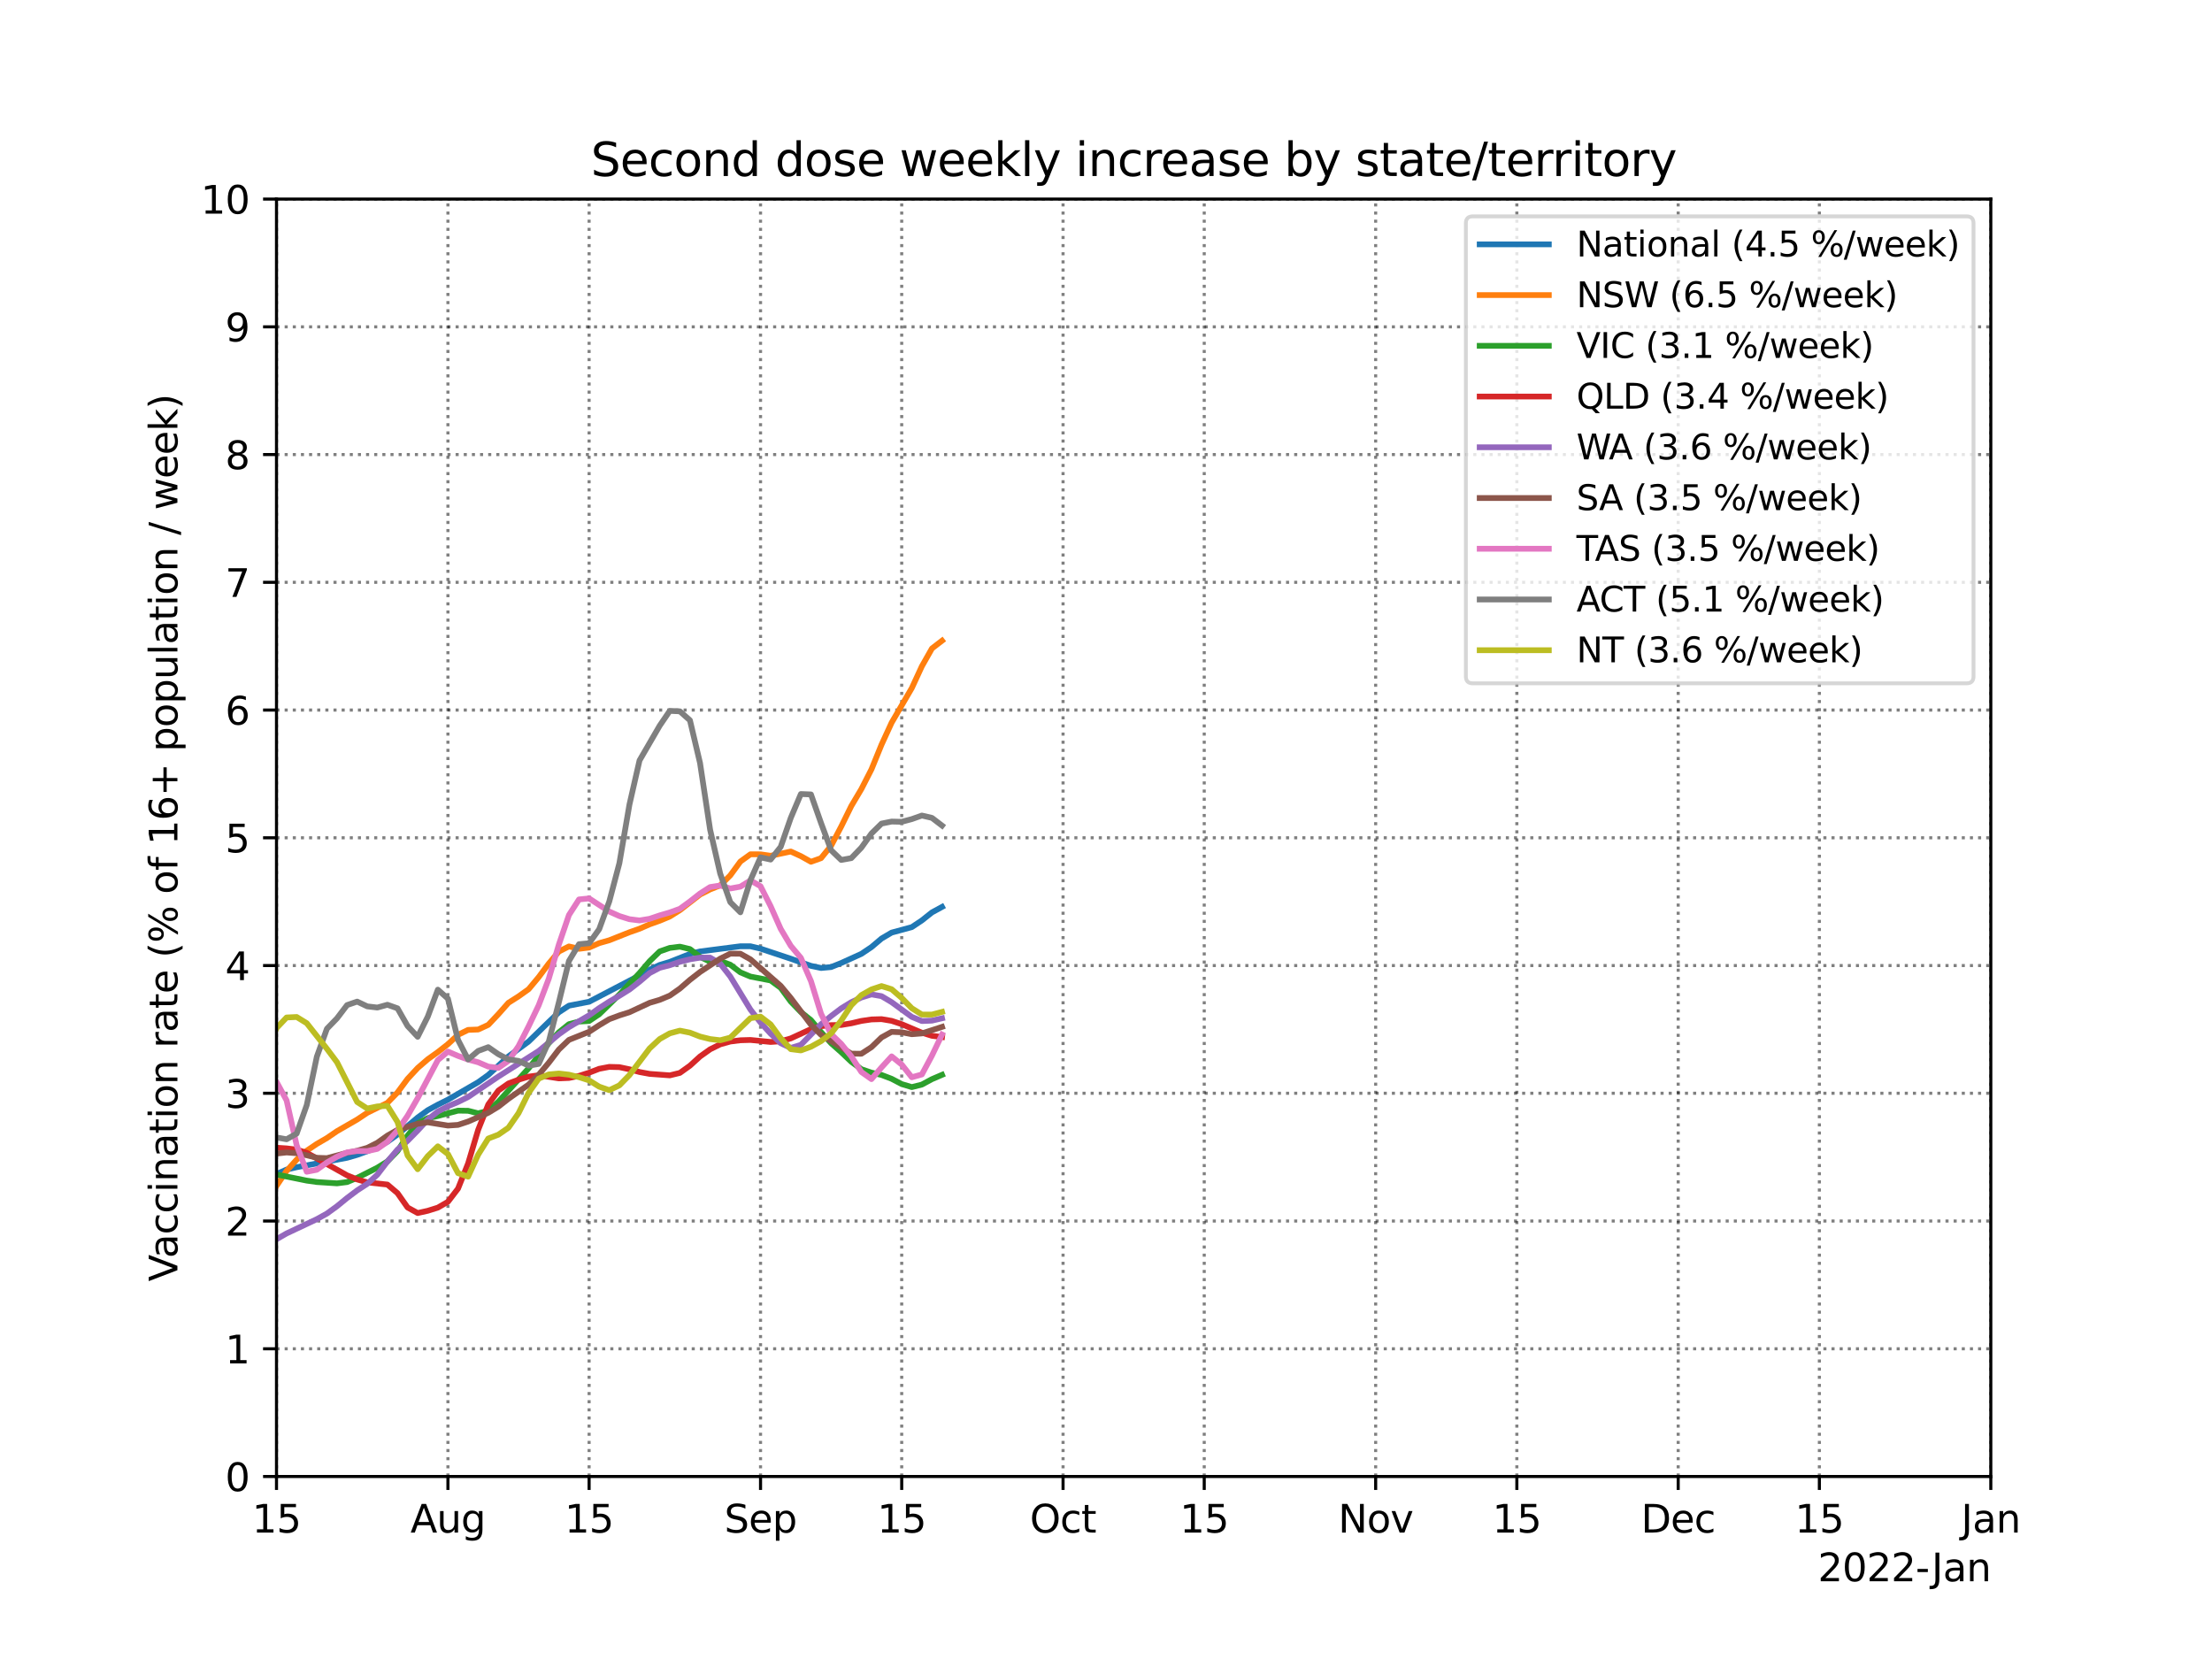 <?xml version="1.0" encoding="utf-8" standalone="no"?>
<!DOCTYPE svg PUBLIC "-//W3C//DTD SVG 1.1//EN"
  "http://www.w3.org/Graphics/SVG/1.1/DTD/svg11.dtd">
<svg height="432pt" version="1.1" viewBox="0 0 576 432" width="576pt" xmlns="http://www.w3.org/2000/svg" xmlns:xlink="http://www.w3.org/1999/xlink">
 <defs>
  <style type="text/css">*{stroke-linecap:butt;stroke-linejoin:round;}</style>
 </defs>
 <g id="figure_1">
  <g id="patch_1">
   <path d="M 0 432 
L 576 432 
L 576 0 
L 0 0 
z
" style="fill:#ffffff;"/>
  </g>
  <g id="axes_1">
   <g id="patch_2">
    <path d="M 72 384.48 
L 518.4 384.48 
L 518.4 51.84 
L 72 51.84 
z
" style="fill:#ffffff;"/>
   </g>
   <g id="matplotlib.axis_1">
    <g id="xtick_1">
     <g id="line2d_1">
      <path clip-path="url(#p979deb39d0)" d="M 72 384.48 
L 72 51.84 
" style="fill:none;stroke:#000000;stroke-dasharray:0.8,1.32;stroke-dashoffset:0;stroke-opacity:0.5;stroke-width:0.8;"/>
     </g>
     <g id="line2d_2">
      <defs>
       <path d="M 0 0 
L 0 3.5 
" id="mf8ff8ba366" style="stroke:#000000;stroke-width:0.8;"/>
      </defs>
      <g>
       <use style="stroke:#000000;stroke-width:0.8;" x="72" xlink:href="#mf8ff8ba366" y="384.48"/>
      </g>
     </g>
     <g id="text_1">
      <!-- 15 -->
      <g transform="translate(65.638 399.078)scale(0.1 -0.1)">
       <defs>
        <path d="M 794 531 
L 1825 531 
L 1825 4091 
L 703 3866 
L 703 4441 
L 1819 4666 
L 2450 4666 
L 2450 531 
L 3481 531 
L 3481 0 
L 794 0 
L 794 531 
z
" id="DejaVuSans-31" transform="scale(0.016)"/>
        <path d="M 691 4666 
L 3169 4666 
L 3169 4134 
L 1269 4134 
L 1269 2991 
Q 1406 3038 1543 3061 
Q 1681 3084 1819 3084 
Q 2600 3084 3056 2656 
Q 3513 2228 3513 1497 
Q 3513 744 3044 326 
Q 2575 -91 1722 -91 
Q 1428 -91 1123 -41 
Q 819 9 494 109 
L 494 744 
Q 775 591 1075 516 
Q 1375 441 1709 441 
Q 2250 441 2565 725 
Q 2881 1009 2881 1497 
Q 2881 1984 2565 2268 
Q 2250 2553 1709 2553 
Q 1456 2553 1204 2497 
Q 953 2441 691 2322 
L 691 4666 
z
" id="DejaVuSans-35" transform="scale(0.016)"/>
       </defs>
       <use xlink:href="#DejaVuSans-31"/>
       <use x="63.623" xlink:href="#DejaVuSans-35"/>
      </g>
     </g>
    </g>
    <g id="xtick_2">
     <g id="line2d_3">
      <path clip-path="url(#p979deb39d0)" d="M 116.64 384.48 
L 116.64 51.84 
" style="fill:none;stroke:#000000;stroke-dasharray:0.8,1.32;stroke-dashoffset:0;stroke-opacity:0.5;stroke-width:0.8;"/>
     </g>
     <g id="line2d_4">
      <g>
       <use style="stroke:#000000;stroke-width:0.8;" x="116.64" xlink:href="#mf8ff8ba366" y="384.48"/>
      </g>
     </g>
     <g id="text_2">
      <!-- Aug -->
      <g transform="translate(106.877 399.078)scale(0.1 -0.1)">
       <defs>
        <path d="M 2188 4044 
L 1331 1722 
L 3047 1722 
L 2188 4044 
z
M 1831 4666 
L 2547 4666 
L 4325 0 
L 3669 0 
L 3244 1197 
L 1141 1197 
L 716 0 
L 50 0 
L 1831 4666 
z
" id="DejaVuSans-41" transform="scale(0.016)"/>
        <path d="M 544 1381 
L 544 3500 
L 1119 3500 
L 1119 1403 
Q 1119 906 1312 657 
Q 1506 409 1894 409 
Q 2359 409 2629 706 
Q 2900 1003 2900 1516 
L 2900 3500 
L 3475 3500 
L 3475 0 
L 2900 0 
L 2900 538 
Q 2691 219 2414 64 
Q 2138 -91 1772 -91 
Q 1169 -91 856 284 
Q 544 659 544 1381 
z
M 1991 3584 
L 1991 3584 
z
" id="DejaVuSans-75" transform="scale(0.016)"/>
        <path d="M 2906 1791 
Q 2906 2416 2648 2759 
Q 2391 3103 1925 3103 
Q 1463 3103 1205 2759 
Q 947 2416 947 1791 
Q 947 1169 1205 825 
Q 1463 481 1925 481 
Q 2391 481 2648 825 
Q 2906 1169 2906 1791 
z
M 3481 434 
Q 3481 -459 3084 -895 
Q 2688 -1331 1869 -1331 
Q 1566 -1331 1297 -1286 
Q 1028 -1241 775 -1147 
L 775 -588 
Q 1028 -725 1275 -790 
Q 1522 -856 1778 -856 
Q 2344 -856 2625 -561 
Q 2906 -266 2906 331 
L 2906 616 
Q 2728 306 2450 153 
Q 2172 0 1784 0 
Q 1141 0 747 490 
Q 353 981 353 1791 
Q 353 2603 747 3093 
Q 1141 3584 1784 3584 
Q 2172 3584 2450 3431 
Q 2728 3278 2906 2969 
L 2906 3500 
L 3481 3500 
L 3481 434 
z
" id="DejaVuSans-67" transform="scale(0.016)"/>
       </defs>
       <use xlink:href="#DejaVuSans-41"/>
       <use x="68.408" xlink:href="#DejaVuSans-75"/>
       <use x="131.787" xlink:href="#DejaVuSans-67"/>
      </g>
     </g>
    </g>
    <g id="xtick_3">
     <g id="line2d_5">
      <path clip-path="url(#p979deb39d0)" d="M 153.402 384.48 
L 153.402 51.84 
" style="fill:none;stroke:#000000;stroke-dasharray:0.8,1.32;stroke-dashoffset:0;stroke-opacity:0.5;stroke-width:0.8;"/>
     </g>
     <g id="line2d_6">
      <g>
       <use style="stroke:#000000;stroke-width:0.8;" x="153.402" xlink:href="#mf8ff8ba366" y="384.48"/>
      </g>
     </g>
     <g id="text_3">
      <!-- 15 -->
      <g transform="translate(147.04 399.078)scale(0.1 -0.1)">
       <use xlink:href="#DejaVuSans-31"/>
       <use x="63.623" xlink:href="#DejaVuSans-35"/>
      </g>
     </g>
    </g>
    <g id="xtick_4">
     <g id="line2d_7">
      <path clip-path="url(#p979deb39d0)" d="M 198.042 384.48 
L 198.042 51.84 
" style="fill:none;stroke:#000000;stroke-dasharray:0.8,1.32;stroke-dashoffset:0;stroke-opacity:0.5;stroke-width:0.8;"/>
     </g>
     <g id="line2d_8">
      <g>
       <use style="stroke:#000000;stroke-width:0.8;" x="198.042" xlink:href="#mf8ff8ba366" y="384.48"/>
      </g>
     </g>
     <g id="text_4">
      <!-- Sep -->
      <g transform="translate(188.617 399.078)scale(0.1 -0.1)">
       <defs>
        <path d="M 3425 4513 
L 3425 3897 
Q 3066 4069 2747 4153 
Q 2428 4238 2131 4238 
Q 1616 4238 1336 4038 
Q 1056 3838 1056 3469 
Q 1056 3159 1242 3001 
Q 1428 2844 1947 2747 
L 2328 2669 
Q 3034 2534 3370 2195 
Q 3706 1856 3706 1288 
Q 3706 609 3251 259 
Q 2797 -91 1919 -91 
Q 1588 -91 1214 -16 
Q 841 59 441 206 
L 441 856 
Q 825 641 1194 531 
Q 1563 422 1919 422 
Q 2459 422 2753 634 
Q 3047 847 3047 1241 
Q 3047 1584 2836 1778 
Q 2625 1972 2144 2069 
L 1759 2144 
Q 1053 2284 737 2584 
Q 422 2884 422 3419 
Q 422 4038 858 4394 
Q 1294 4750 2059 4750 
Q 2388 4750 2728 4690 
Q 3069 4631 3425 4513 
z
" id="DejaVuSans-53" transform="scale(0.016)"/>
        <path d="M 3597 1894 
L 3597 1613 
L 953 1613 
Q 991 1019 1311 708 
Q 1631 397 2203 397 
Q 2534 397 2845 478 
Q 3156 559 3463 722 
L 3463 178 
Q 3153 47 2828 -22 
Q 2503 -91 2169 -91 
Q 1331 -91 842 396 
Q 353 884 353 1716 
Q 353 2575 817 3079 
Q 1281 3584 2069 3584 
Q 2775 3584 3186 3129 
Q 3597 2675 3597 1894 
z
M 3022 2063 
Q 3016 2534 2758 2815 
Q 2500 3097 2075 3097 
Q 1594 3097 1305 2825 
Q 1016 2553 972 2059 
L 3022 2063 
z
" id="DejaVuSans-65" transform="scale(0.016)"/>
        <path d="M 1159 525 
L 1159 -1331 
L 581 -1331 
L 581 3500 
L 1159 3500 
L 1159 2969 
Q 1341 3281 1617 3432 
Q 1894 3584 2278 3584 
Q 2916 3584 3314 3078 
Q 3713 2572 3713 1747 
Q 3713 922 3314 415 
Q 2916 -91 2278 -91 
Q 1894 -91 1617 61 
Q 1341 213 1159 525 
z
M 3116 1747 
Q 3116 2381 2855 2742 
Q 2594 3103 2138 3103 
Q 1681 3103 1420 2742 
Q 1159 2381 1159 1747 
Q 1159 1113 1420 752 
Q 1681 391 2138 391 
Q 2594 391 2855 752 
Q 3116 1113 3116 1747 
z
" id="DejaVuSans-70" transform="scale(0.016)"/>
       </defs>
       <use xlink:href="#DejaVuSans-53"/>
       <use x="63.477" xlink:href="#DejaVuSans-65"/>
       <use x="125" xlink:href="#DejaVuSans-70"/>
      </g>
     </g>
    </g>
    <g id="xtick_5">
     <g id="line2d_9">
      <path clip-path="url(#p979deb39d0)" d="M 234.805 384.48 
L 234.805 51.84 
" style="fill:none;stroke:#000000;stroke-dasharray:0.8,1.32;stroke-dashoffset:0;stroke-opacity:0.5;stroke-width:0.8;"/>
     </g>
     <g id="line2d_10">
      <g>
       <use style="stroke:#000000;stroke-width:0.8;" x="234.805" xlink:href="#mf8ff8ba366" y="384.48"/>
      </g>
     </g>
     <g id="text_5">
      <!-- 15 -->
      <g transform="translate(228.442 399.078)scale(0.1 -0.1)">
       <use xlink:href="#DejaVuSans-31"/>
       <use x="63.623" xlink:href="#DejaVuSans-35"/>
      </g>
     </g>
    </g>
    <g id="xtick_6">
     <g id="line2d_11">
      <path clip-path="url(#p979deb39d0)" d="M 276.819 384.48 
L 276.819 51.84 
" style="fill:none;stroke:#000000;stroke-dasharray:0.8,1.32;stroke-dashoffset:0;stroke-opacity:0.5;stroke-width:0.8;"/>
     </g>
     <g id="line2d_12">
      <g>
       <use style="stroke:#000000;stroke-width:0.8;" x="276.819" xlink:href="#mf8ff8ba366" y="384.48"/>
      </g>
     </g>
     <g id="text_6">
      <!-- Oct -->
      <g transform="translate(268.174 399.078)scale(0.1 -0.1)">
       <defs>
        <path d="M 2522 4238 
Q 1834 4238 1429 3725 
Q 1025 3213 1025 2328 
Q 1025 1447 1429 934 
Q 1834 422 2522 422 
Q 3209 422 3611 934 
Q 4013 1447 4013 2328 
Q 4013 3213 3611 3725 
Q 3209 4238 2522 4238 
z
M 2522 4750 
Q 3503 4750 4090 4092 
Q 4678 3434 4678 2328 
Q 4678 1225 4090 567 
Q 3503 -91 2522 -91 
Q 1538 -91 948 565 
Q 359 1222 359 2328 
Q 359 3434 948 4092 
Q 1538 4750 2522 4750 
z
" id="DejaVuSans-4f" transform="scale(0.016)"/>
        <path d="M 3122 3366 
L 3122 2828 
Q 2878 2963 2633 3030 
Q 2388 3097 2138 3097 
Q 1578 3097 1268 2742 
Q 959 2388 959 1747 
Q 959 1106 1268 751 
Q 1578 397 2138 397 
Q 2388 397 2633 464 
Q 2878 531 3122 666 
L 3122 134 
Q 2881 22 2623 -34 
Q 2366 -91 2075 -91 
Q 1284 -91 818 406 
Q 353 903 353 1747 
Q 353 2603 823 3093 
Q 1294 3584 2113 3584 
Q 2378 3584 2631 3529 
Q 2884 3475 3122 3366 
z
" id="DejaVuSans-63" transform="scale(0.016)"/>
        <path d="M 1172 4494 
L 1172 3500 
L 2356 3500 
L 2356 3053 
L 1172 3053 
L 1172 1153 
Q 1172 725 1289 603 
Q 1406 481 1766 481 
L 2356 481 
L 2356 0 
L 1766 0 
Q 1100 0 847 248 
Q 594 497 594 1153 
L 594 3053 
L 172 3053 
L 172 3500 
L 594 3500 
L 594 4494 
L 1172 4494 
z
" id="DejaVuSans-74" transform="scale(0.016)"/>
       </defs>
       <use xlink:href="#DejaVuSans-4f"/>
       <use x="78.711" xlink:href="#DejaVuSans-63"/>
       <use x="133.691" xlink:href="#DejaVuSans-74"/>
      </g>
     </g>
    </g>
    <g id="xtick_7">
     <g id="line2d_13">
      <path clip-path="url(#p979deb39d0)" d="M 313.581 384.48 
L 313.581 51.84 
" style="fill:none;stroke:#000000;stroke-dasharray:0.8,1.32;stroke-dashoffset:0;stroke-opacity:0.5;stroke-width:0.8;"/>
     </g>
     <g id="line2d_14">
      <g>
       <use style="stroke:#000000;stroke-width:0.8;" x="313.581" xlink:href="#mf8ff8ba366" y="384.48"/>
      </g>
     </g>
     <g id="text_7">
      <!-- 15 -->
      <g transform="translate(307.219 399.078)scale(0.1 -0.1)">
       <use xlink:href="#DejaVuSans-31"/>
       <use x="63.623" xlink:href="#DejaVuSans-35"/>
      </g>
     </g>
    </g>
    <g id="xtick_8">
     <g id="line2d_15">
      <path clip-path="url(#p979deb39d0)" d="M 358.221 384.48 
L 358.221 51.84 
" style="fill:none;stroke:#000000;stroke-dasharray:0.8,1.32;stroke-dashoffset:0;stroke-opacity:0.5;stroke-width:0.8;"/>
     </g>
     <g id="line2d_16">
      <g>
       <use style="stroke:#000000;stroke-width:0.8;" x="358.221" xlink:href="#mf8ff8ba366" y="384.48"/>
      </g>
     </g>
     <g id="text_8">
      <!-- Nov -->
      <g transform="translate(348.462 399.078)scale(0.1 -0.1)">
       <defs>
        <path d="M 628 4666 
L 1478 4666 
L 3547 763 
L 3547 4666 
L 4159 4666 
L 4159 0 
L 3309 0 
L 1241 3903 
L 1241 0 
L 628 0 
L 628 4666 
z
" id="DejaVuSans-4e" transform="scale(0.016)"/>
        <path d="M 1959 3097 
Q 1497 3097 1228 2736 
Q 959 2375 959 1747 
Q 959 1119 1226 758 
Q 1494 397 1959 397 
Q 2419 397 2687 759 
Q 2956 1122 2956 1747 
Q 2956 2369 2687 2733 
Q 2419 3097 1959 3097 
z
M 1959 3584 
Q 2709 3584 3137 3096 
Q 3566 2609 3566 1747 
Q 3566 888 3137 398 
Q 2709 -91 1959 -91 
Q 1206 -91 779 398 
Q 353 888 353 1747 
Q 353 2609 779 3096 
Q 1206 3584 1959 3584 
z
" id="DejaVuSans-6f" transform="scale(0.016)"/>
        <path d="M 191 3500 
L 800 3500 
L 1894 563 
L 2988 3500 
L 3597 3500 
L 2284 0 
L 1503 0 
L 191 3500 
z
" id="DejaVuSans-76" transform="scale(0.016)"/>
       </defs>
       <use xlink:href="#DejaVuSans-4e"/>
       <use x="74.805" xlink:href="#DejaVuSans-6f"/>
       <use x="135.986" xlink:href="#DejaVuSans-76"/>
      </g>
     </g>
    </g>
    <g id="xtick_9">
     <g id="line2d_17">
      <path clip-path="url(#p979deb39d0)" d="M 394.984 384.48 
L 394.984 51.84 
" style="fill:none;stroke:#000000;stroke-dasharray:0.8,1.32;stroke-dashoffset:0;stroke-opacity:0.5;stroke-width:0.8;"/>
     </g>
     <g id="line2d_18">
      <g>
       <use style="stroke:#000000;stroke-width:0.8;" x="394.984" xlink:href="#mf8ff8ba366" y="384.48"/>
      </g>
     </g>
     <g id="text_9">
      <!-- 15 -->
      <g transform="translate(388.621 399.078)scale(0.1 -0.1)">
       <use xlink:href="#DejaVuSans-31"/>
       <use x="63.623" xlink:href="#DejaVuSans-35"/>
      </g>
     </g>
    </g>
    <g id="xtick_10">
     <g id="line2d_19">
      <path clip-path="url(#p979deb39d0)" d="M 436.998 384.48 
L 436.998 51.84 
" style="fill:none;stroke:#000000;stroke-dasharray:0.8,1.32;stroke-dashoffset:0;stroke-opacity:0.5;stroke-width:0.8;"/>
     </g>
     <g id="line2d_20">
      <g>
       <use style="stroke:#000000;stroke-width:0.8;" x="436.998" xlink:href="#mf8ff8ba366" y="384.48"/>
      </g>
     </g>
     <g id="text_10">
      <!-- Dec -->
      <g transform="translate(427.322 399.078)scale(0.1 -0.1)">
       <defs>
        <path d="M 1259 4147 
L 1259 519 
L 2022 519 
Q 2988 519 3436 956 
Q 3884 1394 3884 2338 
Q 3884 3275 3436 3711 
Q 2988 4147 2022 4147 
L 1259 4147 
z
M 628 4666 
L 1925 4666 
Q 3281 4666 3915 4102 
Q 4550 3538 4550 2338 
Q 4550 1131 3912 565 
Q 3275 0 1925 0 
L 628 0 
L 628 4666 
z
" id="DejaVuSans-44" transform="scale(0.016)"/>
       </defs>
       <use xlink:href="#DejaVuSans-44"/>
       <use x="77.002" xlink:href="#DejaVuSans-65"/>
       <use x="138.525" xlink:href="#DejaVuSans-63"/>
      </g>
     </g>
    </g>
    <g id="xtick_11">
     <g id="line2d_21">
      <path clip-path="url(#p979deb39d0)" d="M 473.76 384.48 
L 473.76 51.84 
" style="fill:none;stroke:#000000;stroke-dasharray:0.8,1.32;stroke-dashoffset:0;stroke-opacity:0.5;stroke-width:0.8;"/>
     </g>
     <g id="line2d_22">
      <g>
       <use style="stroke:#000000;stroke-width:0.8;" x="473.76" xlink:href="#mf8ff8ba366" y="384.48"/>
      </g>
     </g>
     <g id="text_11">
      <!-- 15 -->
      <g transform="translate(467.397 399.078)scale(0.1 -0.1)">
       <use xlink:href="#DejaVuSans-31"/>
       <use x="63.623" xlink:href="#DejaVuSans-35"/>
      </g>
     </g>
    </g>
    <g id="xtick_12">
     <g id="line2d_23">
      <path clip-path="url(#p979deb39d0)" d="M 518.4 384.48 
L 518.4 51.84 
" style="fill:none;stroke:#000000;stroke-dasharray:0.8,1.32;stroke-dashoffset:0;stroke-opacity:0.5;stroke-width:0.8;"/>
     </g>
     <g id="line2d_24">
      <g>
       <use style="stroke:#000000;stroke-width:0.8;" x="518.4" xlink:href="#mf8ff8ba366" y="384.48"/>
      </g>
     </g>
     <g id="text_12">
      <!-- Jan -->
      <g transform="translate(510.692 399.078)scale(0.1 -0.1)">
       <defs>
        <path d="M 628 4666 
L 1259 4666 
L 1259 325 
Q 1259 -519 939 -900 
Q 619 -1281 -91 -1281 
L -331 -1281 
L -331 -750 
L -134 -750 
Q 284 -750 456 -515 
Q 628 -281 628 325 
L 628 4666 
z
" id="DejaVuSans-4a" transform="scale(0.016)"/>
        <path d="M 2194 1759 
Q 1497 1759 1228 1600 
Q 959 1441 959 1056 
Q 959 750 1161 570 
Q 1363 391 1709 391 
Q 2188 391 2477 730 
Q 2766 1069 2766 1631 
L 2766 1759 
L 2194 1759 
z
M 3341 1997 
L 3341 0 
L 2766 0 
L 2766 531 
Q 2569 213 2275 61 
Q 1981 -91 1556 -91 
Q 1019 -91 701 211 
Q 384 513 384 1019 
Q 384 1609 779 1909 
Q 1175 2209 1959 2209 
L 2766 2209 
L 2766 2266 
Q 2766 2663 2505 2880 
Q 2244 3097 1772 3097 
Q 1472 3097 1187 3025 
Q 903 2953 641 2809 
L 641 3341 
Q 956 3463 1253 3523 
Q 1550 3584 1831 3584 
Q 2591 3584 2966 3190 
Q 3341 2797 3341 1997 
z
" id="DejaVuSans-61" transform="scale(0.016)"/>
        <path d="M 3513 2113 
L 3513 0 
L 2938 0 
L 2938 2094 
Q 2938 2591 2744 2837 
Q 2550 3084 2163 3084 
Q 1697 3084 1428 2787 
Q 1159 2491 1159 1978 
L 1159 0 
L 581 0 
L 581 3500 
L 1159 3500 
L 1159 2956 
Q 1366 3272 1645 3428 
Q 1925 3584 2291 3584 
Q 2894 3584 3203 3211 
Q 3513 2838 3513 2113 
z
" id="DejaVuSans-6e" transform="scale(0.016)"/>
       </defs>
       <use xlink:href="#DejaVuSans-4a"/>
       <use x="29.492" xlink:href="#DejaVuSans-61"/>
       <use x="90.771" xlink:href="#DejaVuSans-6e"/>
      </g>
     </g>
    </g>
    <g id="text_13">
     <!-- 2022-Jan -->
     <g transform="translate(473.364 411.757)scale(0.1 -0.1)">
      <defs>
       <path d="M 1228 531 
L 3431 531 
L 3431 0 
L 469 0 
L 469 531 
Q 828 903 1448 1529 
Q 2069 2156 2228 2338 
Q 2531 2678 2651 2914 
Q 2772 3150 2772 3378 
Q 2772 3750 2511 3984 
Q 2250 4219 1831 4219 
Q 1534 4219 1204 4116 
Q 875 4013 500 3803 
L 500 4441 
Q 881 4594 1212 4672 
Q 1544 4750 1819 4750 
Q 2544 4750 2975 4387 
Q 3406 4025 3406 3419 
Q 3406 3131 3298 2873 
Q 3191 2616 2906 2266 
Q 2828 2175 2409 1742 
Q 1991 1309 1228 531 
z
" id="DejaVuSans-32" transform="scale(0.016)"/>
       <path d="M 2034 4250 
Q 1547 4250 1301 3770 
Q 1056 3291 1056 2328 
Q 1056 1369 1301 889 
Q 1547 409 2034 409 
Q 2525 409 2770 889 
Q 3016 1369 3016 2328 
Q 3016 3291 2770 3770 
Q 2525 4250 2034 4250 
z
M 2034 4750 
Q 2819 4750 3233 4129 
Q 3647 3509 3647 2328 
Q 3647 1150 3233 529 
Q 2819 -91 2034 -91 
Q 1250 -91 836 529 
Q 422 1150 422 2328 
Q 422 3509 836 4129 
Q 1250 4750 2034 4750 
z
" id="DejaVuSans-30" transform="scale(0.016)"/>
       <path d="M 313 2009 
L 1997 2009 
L 1997 1497 
L 313 1497 
L 313 2009 
z
" id="DejaVuSans-2d" transform="scale(0.016)"/>
      </defs>
      <use xlink:href="#DejaVuSans-32"/>
      <use x="63.623" xlink:href="#DejaVuSans-30"/>
      <use x="127.246" xlink:href="#DejaVuSans-32"/>
      <use x="190.869" xlink:href="#DejaVuSans-32"/>
      <use x="254.492" xlink:href="#DejaVuSans-2d"/>
      <use x="296.201" xlink:href="#DejaVuSans-4a"/>
      <use x="325.693" xlink:href="#DejaVuSans-61"/>
      <use x="386.973" xlink:href="#DejaVuSans-6e"/>
     </g>
    </g>
   </g>
   <g id="matplotlib.axis_2">
    <g id="ytick_1">
     <g id="line2d_25">
      <path clip-path="url(#p979deb39d0)" d="M 72 384.48 
L 518.4 384.48 
" style="fill:none;stroke:#000000;stroke-dasharray:0.8,1.32;stroke-dashoffset:0;stroke-opacity:0.5;stroke-width:0.8;"/>
     </g>
     <g id="line2d_26">
      <defs>
       <path d="M 0 0 
L -3.5 0 
" id="m2b996545ae" style="stroke:#000000;stroke-width:0.8;"/>
      </defs>
      <g>
       <use style="stroke:#000000;stroke-width:0.8;" x="72" xlink:href="#m2b996545ae" y="384.48"/>
      </g>
     </g>
     <g id="text_14">
      <!-- 0 -->
      <g transform="translate(58.638 388.279)scale(0.1 -0.1)">
       <use xlink:href="#DejaVuSans-30"/>
      </g>
     </g>
    </g>
    <g id="ytick_2">
     <g id="line2d_27">
      <path clip-path="url(#p979deb39d0)" d="M 72 351.216 
L 518.4 351.216 
" style="fill:none;stroke:#000000;stroke-dasharray:0.8,1.32;stroke-dashoffset:0;stroke-opacity:0.5;stroke-width:0.8;"/>
     </g>
     <g id="line2d_28">
      <g>
       <use style="stroke:#000000;stroke-width:0.8;" x="72" xlink:href="#m2b996545ae" y="351.216"/>
      </g>
     </g>
     <g id="text_15">
      <!-- 1 -->
      <g transform="translate(58.638 355.015)scale(0.1 -0.1)">
       <use xlink:href="#DejaVuSans-31"/>
      </g>
     </g>
    </g>
    <g id="ytick_3">
     <g id="line2d_29">
      <path clip-path="url(#p979deb39d0)" d="M 72 317.952 
L 518.4 317.952 
" style="fill:none;stroke:#000000;stroke-dasharray:0.8,1.32;stroke-dashoffset:0;stroke-opacity:0.5;stroke-width:0.8;"/>
     </g>
     <g id="line2d_30">
      <g>
       <use style="stroke:#000000;stroke-width:0.8;" x="72" xlink:href="#m2b996545ae" y="317.952"/>
      </g>
     </g>
     <g id="text_16">
      <!-- 2 -->
      <g transform="translate(58.638 321.751)scale(0.1 -0.1)">
       <use xlink:href="#DejaVuSans-32"/>
      </g>
     </g>
    </g>
    <g id="ytick_4">
     <g id="line2d_31">
      <path clip-path="url(#p979deb39d0)" d="M 72 284.688 
L 518.4 284.688 
" style="fill:none;stroke:#000000;stroke-dasharray:0.8,1.32;stroke-dashoffset:0;stroke-opacity:0.5;stroke-width:0.8;"/>
     </g>
     <g id="line2d_32">
      <g>
       <use style="stroke:#000000;stroke-width:0.8;" x="72" xlink:href="#m2b996545ae" y="284.688"/>
      </g>
     </g>
     <g id="text_17">
      <!-- 3 -->
      <g transform="translate(58.638 288.487)scale(0.1 -0.1)">
       <defs>
        <path d="M 2597 2516 
Q 3050 2419 3304 2112 
Q 3559 1806 3559 1356 
Q 3559 666 3084 287 
Q 2609 -91 1734 -91 
Q 1441 -91 1130 -33 
Q 819 25 488 141 
L 488 750 
Q 750 597 1062 519 
Q 1375 441 1716 441 
Q 2309 441 2620 675 
Q 2931 909 2931 1356 
Q 2931 1769 2642 2001 
Q 2353 2234 1838 2234 
L 1294 2234 
L 1294 2753 
L 1863 2753 
Q 2328 2753 2575 2939 
Q 2822 3125 2822 3475 
Q 2822 3834 2567 4026 
Q 2313 4219 1838 4219 
Q 1578 4219 1281 4162 
Q 984 4106 628 3988 
L 628 4550 
Q 988 4650 1302 4700 
Q 1616 4750 1894 4750 
Q 2613 4750 3031 4423 
Q 3450 4097 3450 3541 
Q 3450 3153 3228 2886 
Q 3006 2619 2597 2516 
z
" id="DejaVuSans-33" transform="scale(0.016)"/>
       </defs>
       <use xlink:href="#DejaVuSans-33"/>
      </g>
     </g>
    </g>
    <g id="ytick_5">
     <g id="line2d_33">
      <path clip-path="url(#p979deb39d0)" d="M 72 251.424 
L 518.4 251.424 
" style="fill:none;stroke:#000000;stroke-dasharray:0.8,1.32;stroke-dashoffset:0;stroke-opacity:0.5;stroke-width:0.8;"/>
     </g>
     <g id="line2d_34">
      <g>
       <use style="stroke:#000000;stroke-width:0.8;" x="72" xlink:href="#m2b996545ae" y="251.424"/>
      </g>
     </g>
     <g id="text_18">
      <!-- 4 -->
      <g transform="translate(58.638 255.223)scale(0.1 -0.1)">
       <defs>
        <path d="M 2419 4116 
L 825 1625 
L 2419 1625 
L 2419 4116 
z
M 2253 4666 
L 3047 4666 
L 3047 1625 
L 3713 1625 
L 3713 1100 
L 3047 1100 
L 3047 0 
L 2419 0 
L 2419 1100 
L 313 1100 
L 313 1709 
L 2253 4666 
z
" id="DejaVuSans-34" transform="scale(0.016)"/>
       </defs>
       <use xlink:href="#DejaVuSans-34"/>
      </g>
     </g>
    </g>
    <g id="ytick_6">
     <g id="line2d_35">
      <path clip-path="url(#p979deb39d0)" d="M 72 218.16 
L 518.4 218.16 
" style="fill:none;stroke:#000000;stroke-dasharray:0.8,1.32;stroke-dashoffset:0;stroke-opacity:0.5;stroke-width:0.8;"/>
     </g>
     <g id="line2d_36">
      <g>
       <use style="stroke:#000000;stroke-width:0.8;" x="72" xlink:href="#m2b996545ae" y="218.16"/>
      </g>
     </g>
     <g id="text_19">
      <!-- 5 -->
      <g transform="translate(58.638 221.959)scale(0.1 -0.1)">
       <use xlink:href="#DejaVuSans-35"/>
      </g>
     </g>
    </g>
    <g id="ytick_7">
     <g id="line2d_37">
      <path clip-path="url(#p979deb39d0)" d="M 72 184.896 
L 518.4 184.896 
" style="fill:none;stroke:#000000;stroke-dasharray:0.8,1.32;stroke-dashoffset:0;stroke-opacity:0.5;stroke-width:0.8;"/>
     </g>
     <g id="line2d_38">
      <g>
       <use style="stroke:#000000;stroke-width:0.8;" x="72" xlink:href="#m2b996545ae" y="184.896"/>
      </g>
     </g>
     <g id="text_20">
      <!-- 6 -->
      <g transform="translate(58.638 188.695)scale(0.1 -0.1)">
       <defs>
        <path d="M 2113 2584 
Q 1688 2584 1439 2293 
Q 1191 2003 1191 1497 
Q 1191 994 1439 701 
Q 1688 409 2113 409 
Q 2538 409 2786 701 
Q 3034 994 3034 1497 
Q 3034 2003 2786 2293 
Q 2538 2584 2113 2584 
z
M 3366 4563 
L 3366 3988 
Q 3128 4100 2886 4159 
Q 2644 4219 2406 4219 
Q 1781 4219 1451 3797 
Q 1122 3375 1075 2522 
Q 1259 2794 1537 2939 
Q 1816 3084 2150 3084 
Q 2853 3084 3261 2657 
Q 3669 2231 3669 1497 
Q 3669 778 3244 343 
Q 2819 -91 2113 -91 
Q 1303 -91 875 529 
Q 447 1150 447 2328 
Q 447 3434 972 4092 
Q 1497 4750 2381 4750 
Q 2619 4750 2861 4703 
Q 3103 4656 3366 4563 
z
" id="DejaVuSans-36" transform="scale(0.016)"/>
       </defs>
       <use xlink:href="#DejaVuSans-36"/>
      </g>
     </g>
    </g>
    <g id="ytick_8">
     <g id="line2d_39">
      <path clip-path="url(#p979deb39d0)" d="M 72 151.632 
L 518.4 151.632 
" style="fill:none;stroke:#000000;stroke-dasharray:0.8,1.32;stroke-dashoffset:0;stroke-opacity:0.5;stroke-width:0.8;"/>
     </g>
     <g id="line2d_40">
      <g>
       <use style="stroke:#000000;stroke-width:0.8;" x="72" xlink:href="#m2b996545ae" y="151.632"/>
      </g>
     </g>
     <g id="text_21">
      <!-- 7 -->
      <g transform="translate(58.638 155.431)scale(0.1 -0.1)">
       <defs>
        <path d="M 525 4666 
L 3525 4666 
L 3525 4397 
L 1831 0 
L 1172 0 
L 2766 4134 
L 525 4134 
L 525 4666 
z
" id="DejaVuSans-37" transform="scale(0.016)"/>
       </defs>
       <use xlink:href="#DejaVuSans-37"/>
      </g>
     </g>
    </g>
    <g id="ytick_9">
     <g id="line2d_41">
      <path clip-path="url(#p979deb39d0)" d="M 72 118.368 
L 518.4 118.368 
" style="fill:none;stroke:#000000;stroke-dasharray:0.8,1.32;stroke-dashoffset:0;stroke-opacity:0.5;stroke-width:0.8;"/>
     </g>
     <g id="line2d_42">
      <g>
       <use style="stroke:#000000;stroke-width:0.8;" x="72" xlink:href="#m2b996545ae" y="118.368"/>
      </g>
     </g>
     <g id="text_22">
      <!-- 8 -->
      <g transform="translate(58.638 122.167)scale(0.1 -0.1)">
       <defs>
        <path d="M 2034 2216 
Q 1584 2216 1326 1975 
Q 1069 1734 1069 1313 
Q 1069 891 1326 650 
Q 1584 409 2034 409 
Q 2484 409 2743 651 
Q 3003 894 3003 1313 
Q 3003 1734 2745 1975 
Q 2488 2216 2034 2216 
z
M 1403 2484 
Q 997 2584 770 2862 
Q 544 3141 544 3541 
Q 544 4100 942 4425 
Q 1341 4750 2034 4750 
Q 2731 4750 3128 4425 
Q 3525 4100 3525 3541 
Q 3525 3141 3298 2862 
Q 3072 2584 2669 2484 
Q 3125 2378 3379 2068 
Q 3634 1759 3634 1313 
Q 3634 634 3220 271 
Q 2806 -91 2034 -91 
Q 1263 -91 848 271 
Q 434 634 434 1313 
Q 434 1759 690 2068 
Q 947 2378 1403 2484 
z
M 1172 3481 
Q 1172 3119 1398 2916 
Q 1625 2713 2034 2713 
Q 2441 2713 2670 2916 
Q 2900 3119 2900 3481 
Q 2900 3844 2670 4047 
Q 2441 4250 2034 4250 
Q 1625 4250 1398 4047 
Q 1172 3844 1172 3481 
z
" id="DejaVuSans-38" transform="scale(0.016)"/>
       </defs>
       <use xlink:href="#DejaVuSans-38"/>
      </g>
     </g>
    </g>
    <g id="ytick_10">
     <g id="line2d_43">
      <path clip-path="url(#p979deb39d0)" d="M 72 85.104 
L 518.4 85.104 
" style="fill:none;stroke:#000000;stroke-dasharray:0.8,1.32;stroke-dashoffset:0;stroke-opacity:0.5;stroke-width:0.8;"/>
     </g>
     <g id="line2d_44">
      <g>
       <use style="stroke:#000000;stroke-width:0.8;" x="72" xlink:href="#m2b996545ae" y="85.104"/>
      </g>
     </g>
     <g id="text_23">
      <!-- 9 -->
      <g transform="translate(58.638 88.903)scale(0.1 -0.1)">
       <defs>
        <path d="M 703 97 
L 703 672 
Q 941 559 1184 500 
Q 1428 441 1663 441 
Q 2288 441 2617 861 
Q 2947 1281 2994 2138 
Q 2813 1869 2534 1725 
Q 2256 1581 1919 1581 
Q 1219 1581 811 2004 
Q 403 2428 403 3163 
Q 403 3881 828 4315 
Q 1253 4750 1959 4750 
Q 2769 4750 3195 4129 
Q 3622 3509 3622 2328 
Q 3622 1225 3098 567 
Q 2575 -91 1691 -91 
Q 1453 -91 1209 -44 
Q 966 3 703 97 
z
M 1959 2075 
Q 2384 2075 2632 2365 
Q 2881 2656 2881 3163 
Q 2881 3666 2632 3958 
Q 2384 4250 1959 4250 
Q 1534 4250 1286 3958 
Q 1038 3666 1038 3163 
Q 1038 2656 1286 2365 
Q 1534 2075 1959 2075 
z
" id="DejaVuSans-39" transform="scale(0.016)"/>
       </defs>
       <use xlink:href="#DejaVuSans-39"/>
      </g>
     </g>
    </g>
    <g id="ytick_11">
     <g id="line2d_45">
      <path clip-path="url(#p979deb39d0)" d="M 72 51.84 
L 518.4 51.84 
" style="fill:none;stroke:#000000;stroke-dasharray:0.8,1.32;stroke-dashoffset:0;stroke-opacity:0.5;stroke-width:0.8;"/>
     </g>
     <g id="line2d_46">
      <g>
       <use style="stroke:#000000;stroke-width:0.8;" x="72" xlink:href="#m2b996545ae" y="51.84"/>
      </g>
     </g>
     <g id="text_24">
      <!-- 10 -->
      <g transform="translate(52.275 55.639)scale(0.1 -0.1)">
       <use xlink:href="#DejaVuSans-31"/>
       <use x="63.623" xlink:href="#DejaVuSans-30"/>
      </g>
     </g>
    </g>
    <g id="text_25">
     <!-- Vaccination rate (% of 16+ population / week) -->
     <g transform="translate(46.195 333.687)rotate(-90)scale(0.1 -0.1)">
      <defs>
       <path d="M 1831 0 
L 50 4666 
L 709 4666 
L 2188 738 
L 3669 4666 
L 4325 4666 
L 2547 0 
L 1831 0 
z
" id="DejaVuSans-56" transform="scale(0.016)"/>
       <path d="M 603 3500 
L 1178 3500 
L 1178 0 
L 603 0 
L 603 3500 
z
M 603 4863 
L 1178 4863 
L 1178 4134 
L 603 4134 
L 603 4863 
z
" id="DejaVuSans-69" transform="scale(0.016)"/>
       <path id="DejaVuSans-20" transform="scale(0.016)"/>
       <path d="M 2631 2963 
Q 2534 3019 2420 3045 
Q 2306 3072 2169 3072 
Q 1681 3072 1420 2755 
Q 1159 2438 1159 1844 
L 1159 0 
L 581 0 
L 581 3500 
L 1159 3500 
L 1159 2956 
Q 1341 3275 1631 3429 
Q 1922 3584 2338 3584 
Q 2397 3584 2469 3576 
Q 2541 3569 2628 3553 
L 2631 2963 
z
" id="DejaVuSans-72" transform="scale(0.016)"/>
       <path d="M 1984 4856 
Q 1566 4138 1362 3434 
Q 1159 2731 1159 2009 
Q 1159 1288 1364 580 
Q 1569 -128 1984 -844 
L 1484 -844 
Q 1016 -109 783 600 
Q 550 1309 550 2009 
Q 550 2706 781 3412 
Q 1013 4119 1484 4856 
L 1984 4856 
z
" id="DejaVuSans-28" transform="scale(0.016)"/>
       <path d="M 4653 2053 
Q 4381 2053 4226 1822 
Q 4072 1591 4072 1178 
Q 4072 772 4226 539 
Q 4381 306 4653 306 
Q 4919 306 5073 539 
Q 5228 772 5228 1178 
Q 5228 1588 5073 1820 
Q 4919 2053 4653 2053 
z
M 4653 2450 
Q 5147 2450 5437 2106 
Q 5728 1763 5728 1178 
Q 5728 594 5436 251 
Q 5144 -91 4653 -91 
Q 4153 -91 3862 251 
Q 3572 594 3572 1178 
Q 3572 1766 3864 2108 
Q 4156 2450 4653 2450 
z
M 1428 4353 
Q 1159 4353 1004 4120 
Q 850 3888 850 3481 
Q 850 3069 1003 2837 
Q 1156 2606 1428 2606 
Q 1700 2606 1854 2837 
Q 2009 3069 2009 3481 
Q 2009 3884 1853 4118 
Q 1697 4353 1428 4353 
z
M 4250 4750 
L 4750 4750 
L 1831 -91 
L 1331 -91 
L 4250 4750 
z
M 1428 4750 
Q 1922 4750 2215 4408 
Q 2509 4066 2509 3481 
Q 2509 2891 2217 2550 
Q 1925 2209 1428 2209 
Q 931 2209 642 2551 
Q 353 2894 353 3481 
Q 353 4063 643 4406 
Q 934 4750 1428 4750 
z
" id="DejaVuSans-25" transform="scale(0.016)"/>
       <path d="M 2375 4863 
L 2375 4384 
L 1825 4384 
Q 1516 4384 1395 4259 
Q 1275 4134 1275 3809 
L 1275 3500 
L 2222 3500 
L 2222 3053 
L 1275 3053 
L 1275 0 
L 697 0 
L 697 3053 
L 147 3053 
L 147 3500 
L 697 3500 
L 697 3744 
Q 697 4328 969 4595 
Q 1241 4863 1831 4863 
L 2375 4863 
z
" id="DejaVuSans-66" transform="scale(0.016)"/>
       <path d="M 2944 4013 
L 2944 2272 
L 4684 2272 
L 4684 1741 
L 2944 1741 
L 2944 0 
L 2419 0 
L 2419 1741 
L 678 1741 
L 678 2272 
L 2419 2272 
L 2419 4013 
L 2944 4013 
z
" id="DejaVuSans-2b" transform="scale(0.016)"/>
       <path d="M 603 4863 
L 1178 4863 
L 1178 0 
L 603 0 
L 603 4863 
z
" id="DejaVuSans-6c" transform="scale(0.016)"/>
       <path d="M 1625 4666 
L 2156 4666 
L 531 -594 
L 0 -594 
L 1625 4666 
z
" id="DejaVuSans-2f" transform="scale(0.016)"/>
       <path d="M 269 3500 
L 844 3500 
L 1563 769 
L 2278 3500 
L 2956 3500 
L 3675 769 
L 4391 3500 
L 4966 3500 
L 4050 0 
L 3372 0 
L 2619 2869 
L 1863 0 
L 1184 0 
L 269 3500 
z
" id="DejaVuSans-77" transform="scale(0.016)"/>
       <path d="M 581 4863 
L 1159 4863 
L 1159 1991 
L 2875 3500 
L 3609 3500 
L 1753 1863 
L 3688 0 
L 2938 0 
L 1159 1709 
L 1159 0 
L 581 0 
L 581 4863 
z
" id="DejaVuSans-6b" transform="scale(0.016)"/>
       <path d="M 513 4856 
L 1013 4856 
Q 1481 4119 1714 3412 
Q 1947 2706 1947 2009 
Q 1947 1309 1714 600 
Q 1481 -109 1013 -844 
L 513 -844 
Q 928 -128 1133 580 
Q 1338 1288 1338 2009 
Q 1338 2731 1133 3434 
Q 928 4138 513 4856 
z
" id="DejaVuSans-29" transform="scale(0.016)"/>
      </defs>
      <use xlink:href="#DejaVuSans-56"/>
      <use x="60.658" xlink:href="#DejaVuSans-61"/>
      <use x="121.938" xlink:href="#DejaVuSans-63"/>
      <use x="176.918" xlink:href="#DejaVuSans-63"/>
      <use x="231.898" xlink:href="#DejaVuSans-69"/>
      <use x="259.682" xlink:href="#DejaVuSans-6e"/>
      <use x="323.061" xlink:href="#DejaVuSans-61"/>
      <use x="384.34" xlink:href="#DejaVuSans-74"/>
      <use x="423.549" xlink:href="#DejaVuSans-69"/>
      <use x="451.332" xlink:href="#DejaVuSans-6f"/>
      <use x="512.514" xlink:href="#DejaVuSans-6e"/>
      <use x="575.893" xlink:href="#DejaVuSans-20"/>
      <use x="607.68" xlink:href="#DejaVuSans-72"/>
      <use x="648.793" xlink:href="#DejaVuSans-61"/>
      <use x="710.072" xlink:href="#DejaVuSans-74"/>
      <use x="749.281" xlink:href="#DejaVuSans-65"/>
      <use x="810.805" xlink:href="#DejaVuSans-20"/>
      <use x="842.592" xlink:href="#DejaVuSans-28"/>
      <use x="881.605" xlink:href="#DejaVuSans-25"/>
      <use x="976.625" xlink:href="#DejaVuSans-20"/>
      <use x="1008.412" xlink:href="#DejaVuSans-6f"/>
      <use x="1069.594" xlink:href="#DejaVuSans-66"/>
      <use x="1104.799" xlink:href="#DejaVuSans-20"/>
      <use x="1136.586" xlink:href="#DejaVuSans-31"/>
      <use x="1200.209" xlink:href="#DejaVuSans-36"/>
      <use x="1263.832" xlink:href="#DejaVuSans-2b"/>
      <use x="1347.621" xlink:href="#DejaVuSans-20"/>
      <use x="1379.408" xlink:href="#DejaVuSans-70"/>
      <use x="1442.885" xlink:href="#DejaVuSans-6f"/>
      <use x="1504.066" xlink:href="#DejaVuSans-70"/>
      <use x="1567.543" xlink:href="#DejaVuSans-75"/>
      <use x="1630.922" xlink:href="#DejaVuSans-6c"/>
      <use x="1658.705" xlink:href="#DejaVuSans-61"/>
      <use x="1719.984" xlink:href="#DejaVuSans-74"/>
      <use x="1759.193" xlink:href="#DejaVuSans-69"/>
      <use x="1786.977" xlink:href="#DejaVuSans-6f"/>
      <use x="1848.158" xlink:href="#DejaVuSans-6e"/>
      <use x="1911.537" xlink:href="#DejaVuSans-20"/>
      <use x="1943.324" xlink:href="#DejaVuSans-2f"/>
      <use x="1977.016" xlink:href="#DejaVuSans-20"/>
      <use x="2008.803" xlink:href="#DejaVuSans-77"/>
      <use x="2090.59" xlink:href="#DejaVuSans-65"/>
      <use x="2152.113" xlink:href="#DejaVuSans-65"/>
      <use x="2213.637" xlink:href="#DejaVuSans-6b"/>
      <use x="2271.547" xlink:href="#DejaVuSans-29"/>
     </g>
    </g>
   </g>
   <g id="line2d_47">
    <path clip-path="url(#p979deb39d0)" d="M -1 359.913 
L 1.101 358.856 
L 3.727 356.053 
L 6.353 347.325 
L 8.979 335.055 
L 11.605 329.895 
L 14.231 329.662 
L 16.856 328.882 
L 22.108 327.059 
L 24.734 325.43 
L 27.36 323.146 
L 29.986 320.428 
L 32.612 313.035 
L 35.238 299.65 
L 37.864 288.251 
L 40.489 283.834 
L 43.115 288.208 
L 45.741 297.044 
L 48.367 299.609 
L 50.993 300.375 
L 53.619 306.114 
L 56.245 310.868 
L 58.871 312.023 
L 61.496 311.699 
L 64.122 310.697 
L 66.748 309.184 
L 72 305.713 
L 74.626 304.559 
L 77.252 303.938 
L 90.381 301.483 
L 93.007 300.72 
L 95.633 299.776 
L 98.259 298.704 
L 100.885 297.319 
L 103.511 295.426 
L 108.762 291.001 
L 111.388 289.095 
L 114.014 287.657 
L 116.64 286.355 
L 124.518 281.799 
L 127.144 279.916 
L 132.395 275.083 
L 137.647 271.211 
L 142.899 266.101 
L 145.525 263.597 
L 148.151 261.874 
L 153.402 260.852 
L 166.532 253.997 
L 169.158 252.503 
L 171.784 251.275 
L 174.409 250.48 
L 179.661 248.405 
L 182.287 247.756 
L 192.791 246.404 
L 195.416 246.406 
L 198.042 247.031 
L 205.92 249.652 
L 211.172 251.509 
L 213.798 252.061 
L 216.424 251.821 
L 219.049 250.767 
L 224.301 248.382 
L 226.927 246.617 
L 229.553 244.395 
L 232.179 242.847 
L 237.431 241.423 
L 240.056 239.673 
L 242.682 237.589 
L 245.308 236.158 
L 245.308 236.158 
" style="fill:none;stroke:#1f77b4;stroke-linecap:square;stroke-width:1.5;"/>
   </g>
   <g id="line2d_48">
    <path clip-path="url(#p979deb39d0)" d="M -1 355.904 
L 1.101 355.324 
L 3.727 353.453 
L 6.353 346.076 
L 8.979 335.031 
L 11.605 330.143 
L 14.231 330.394 
L 19.482 332.188 
L 22.108 332.695 
L 24.734 332.404 
L 29.986 331.268 
L 32.612 326.231 
L 35.238 314.738 
L 37.864 305.045 
L 40.489 301.668 
L 43.115 305.324 
L 45.741 312.177 
L 48.367 313.521 
L 50.993 313.882 
L 53.619 319.35 
L 56.245 323.57 
L 58.871 324.176 
L 61.496 323.218 
L 64.122 320.945 
L 66.748 317.483 
L 69.374 313.296 
L 72 308.809 
L 74.626 304.89 
L 77.252 301.969 
L 79.878 299.634 
L 82.504 297.866 
L 85.129 296.343 
L 87.755 294.549 
L 93.007 291.525 
L 95.633 289.775 
L 100.885 287.178 
L 103.511 284.474 
L 106.136 280.93 
L 108.762 278.1 
L 111.388 275.832 
L 114.014 273.954 
L 116.64 271.903 
L 119.266 269.464 
L 121.892 268.181 
L 124.518 268.083 
L 127.144 266.871 
L 129.769 264.092 
L 132.395 261.128 
L 135.021 259.458 
L 137.647 257.59 
L 140.273 254.441 
L 142.899 250.914 
L 145.525 247.778 
L 148.151 246.448 
L 150.776 247.064 
L 153.402 246.736 
L 156.028 245.588 
L 158.654 244.844 
L 163.906 242.76 
L 166.532 241.84 
L 169.158 240.694 
L 171.784 239.758 
L 174.409 238.663 
L 177.035 237.011 
L 182.287 232.936 
L 184.913 231.597 
L 187.539 230.551 
L 190.165 227.946 
L 192.791 224.349 
L 195.416 222.456 
L 198.042 222.465 
L 200.668 222.844 
L 205.92 221.733 
L 208.546 222.938 
L 211.172 224.404 
L 213.798 223.463 
L 216.424 220.232 
L 219.049 215.224 
L 221.675 209.889 
L 224.301 205.466 
L 226.927 200.332 
L 229.553 193.892 
L 232.179 188.178 
L 237.431 179.172 
L 240.056 173.49 
L 242.682 168.857 
L 245.308 166.834 
L 245.308 166.834 
" style="fill:none;stroke:#ff7f0e;stroke-linecap:square;stroke-width:1.5;"/>
   </g>
   <g id="line2d_49">
    <path clip-path="url(#p979deb39d0)" d="M -1 361.622 
L 1.101 359.111 
L 3.727 354.722 
L 6.353 344.608 
L 8.979 330.406 
L 11.605 322.551 
L 14.231 319.719 
L 19.482 311.121 
L 22.108 308.537 
L 24.734 307.233 
L 27.36 306.504 
L 29.986 303.977 
L 32.612 296.786 
L 35.238 286.931 
L 37.864 279.258 
L 40.489 276.142 
L 43.115 279.386 
L 45.741 285.7 
L 48.367 287.674 
L 50.993 289.392 
L 53.619 295.089 
L 56.245 300.054 
L 58.871 302.38 
L 61.496 303.378 
L 66.748 305.051 
L 72 305.831 
L 79.878 307.431 
L 82.504 307.801 
L 87.755 308.14 
L 90.381 307.809 
L 93.007 306.708 
L 98.259 304.063 
L 100.885 302.426 
L 103.511 299.728 
L 106.136 295.704 
L 108.762 292.513 
L 111.388 291.163 
L 114.014 290.597 
L 119.266 289.209 
L 121.892 289.247 
L 124.518 289.906 
L 127.144 289.252 
L 129.769 286.9 
L 137.647 278.184 
L 142.899 271.651 
L 145.525 268.818 
L 148.151 266.693 
L 150.776 266.008 
L 153.402 265.869 
L 156.028 264.104 
L 161.28 258.981 
L 166.532 253.368 
L 169.158 250.302 
L 171.784 247.751 
L 174.409 246.834 
L 177.035 246.511 
L 179.661 247.136 
L 182.287 249.171 
L 184.913 250.421 
L 187.539 250.256 
L 190.165 251.206 
L 192.791 253.196 
L 195.416 254.299 
L 200.668 255.308 
L 203.294 257.234 
L 205.92 260.815 
L 208.546 263.535 
L 211.172 265.638 
L 213.798 268.758 
L 216.424 271.655 
L 219.049 273.983 
L 221.675 276.479 
L 224.301 278.415 
L 226.927 279.315 
L 229.553 279.915 
L 232.179 280.92 
L 234.805 282.294 
L 237.431 283.08 
L 240.056 282.418 
L 242.682 281.008 
L 245.308 279.883 
L 245.308 279.883 
" style="fill:none;stroke:#2ca02c;stroke-linecap:square;stroke-width:1.5;"/>
   </g>
   <g id="line2d_50">
    <path clip-path="url(#p979deb39d0)" d="M -1 365.774 
L 1.101 365.538 
L 3.727 362.994 
L 6.353 352.244 
L 8.979 337.384 
L 11.605 333.093 
L 14.231 334.999 
L 16.856 335.792 
L 19.482 335.779 
L 22.108 334.697 
L 24.734 329.829 
L 27.36 321.601 
L 29.986 314.117 
L 32.612 300.714 
L 35.238 277.462 
L 37.864 257.374 
L 40.489 249.024 
L 43.115 257.407 
L 45.741 275.583 
L 48.367 281.967 
L 50.993 282.754 
L 53.619 290.816 
L 56.245 297.87 
L 58.871 299.856 
L 61.496 299.784 
L 64.122 299.204 
L 66.748 298.777 
L 69.374 298.695 
L 74.626 299.038 
L 77.252 299.354 
L 79.878 300.191 
L 85.129 303.121 
L 90.381 306.055 
L 93.007 307.122 
L 95.633 307.896 
L 100.885 308.458 
L 103.511 310.69 
L 106.136 314.43 
L 108.762 315.871 
L 111.388 315.288 
L 114.014 314.464 
L 116.64 312.945 
L 119.266 309.517 
L 121.892 302.958 
L 124.518 294.192 
L 127.144 287.603 
L 129.769 283.985 
L 132.395 282.133 
L 135.021 281.154 
L 137.647 280.357 
L 140.273 279.993 
L 145.525 280.807 
L 148.151 280.7 
L 150.776 280.154 
L 153.402 279.328 
L 156.028 278.313 
L 158.654 277.812 
L 161.28 277.884 
L 163.906 278.439 
L 166.532 279.153 
L 169.158 279.636 
L 174.409 280.022 
L 177.035 279.384 
L 179.661 277.506 
L 182.287 275.111 
L 184.913 273.239 
L 187.539 271.943 
L 190.165 271.212 
L 192.791 270.882 
L 195.416 270.805 
L 200.668 271.324 
L 203.294 271.145 
L 205.92 270.398 
L 211.172 267.975 
L 213.798 267.202 
L 216.424 266.944 
L 219.049 266.897 
L 221.675 266.466 
L 224.301 265.848 
L 226.927 265.46 
L 229.553 265.384 
L 232.179 265.828 
L 234.805 266.693 
L 240.056 268.917 
L 242.682 269.722 
L 245.308 270.042 
L 245.308 270.042 
" style="fill:none;stroke:#d62728;stroke-linecap:square;stroke-width:1.5;"/>
   </g>
   <g id="line2d_51">
    <path clip-path="url(#p979deb39d0)" d="M -1 357.675 
L 1.101 356.452 
L 3.727 354.429 
L 6.353 352.673 
L 8.979 351.256 
L 11.605 349.688 
L 14.231 347.795 
L 16.856 346.103 
L 22.108 343.646 
L 24.734 342.87 
L 27.36 342.629 
L 29.986 342.242 
L 32.612 341.307 
L 35.238 339.014 
L 37.864 336.478 
L 43.115 336.116 
L 48.367 332.786 
L 50.993 331.828 
L 53.619 331.711 
L 56.245 332.251 
L 58.871 332.56 
L 61.496 332.162 
L 64.122 330.56 
L 69.374 324.868 
L 72 322.691 
L 74.626 321.184 
L 82.504 317.466 
L 85.129 316.004 
L 87.755 314.098 
L 90.381 311.952 
L 93.007 309.974 
L 95.633 308.268 
L 98.259 305.879 
L 100.885 302.451 
L 103.511 299.34 
L 106.136 297.068 
L 108.762 294.39 
L 111.388 291.531 
L 114.014 289.438 
L 116.64 288.069 
L 119.266 286.957 
L 121.892 285.657 
L 129.769 280.332 
L 140.273 273.67 
L 145.525 269.326 
L 148.151 267.458 
L 153.402 264.385 
L 156.028 262.513 
L 158.654 260.818 
L 161.28 259.31 
L 163.906 257.673 
L 166.532 255.624 
L 169.158 253.387 
L 171.784 252.013 
L 174.409 251.335 
L 177.035 250.451 
L 179.661 249.795 
L 182.287 249.373 
L 184.913 249.371 
L 187.539 250.922 
L 190.165 254.284 
L 195.416 262.895 
L 198.042 266.264 
L 200.668 269.164 
L 203.294 271.647 
L 205.92 272.879 
L 208.546 272.07 
L 213.798 266.71 
L 216.424 264.57 
L 219.049 262.578 
L 221.675 260.967 
L 224.301 259.748 
L 226.927 258.933 
L 229.553 259.399 
L 232.179 260.966 
L 237.431 264.793 
L 240.056 265.876 
L 242.682 265.77 
L 245.308 265.161 
L 245.308 265.161 
" style="fill:none;stroke:#9467bd;stroke-linecap:square;stroke-width:1.5;"/>
   </g>
   <g id="line2d_52">
    <path clip-path="url(#p979deb39d0)" d="M -1 363.49 
L 1.101 363.274 
L 3.727 361.15 
L 6.353 352.364 
L 8.979 341.092 
L 11.605 339.558 
L 14.231 342.431 
L 16.856 343.383 
L 19.482 343.409 
L 22.108 342.664 
L 24.734 339.306 
L 29.986 328.149 
L 32.612 317.451 
L 35.238 298.491 
L 37.864 282.015 
L 40.489 275.18 
L 43.115 280.942 
L 45.741 293.452 
L 48.367 296.562 
L 50.993 295.53 
L 53.619 300.738 
L 56.245 305.375 
L 58.871 305.781 
L 61.496 304.504 
L 64.122 302.924 
L 66.748 301.66 
L 69.374 300.922 
L 72 300.387 
L 74.626 300.095 
L 77.252 300.29 
L 79.878 300.826 
L 82.504 301.491 
L 85.129 301.577 
L 90.381 300.189 
L 93.007 299.65 
L 95.633 298.897 
L 98.259 297.576 
L 100.885 295.705 
L 103.511 294.215 
L 108.762 292.636 
L 111.388 292.249 
L 116.64 293.096 
L 119.266 292.921 
L 121.892 292.05 
L 127.144 289.764 
L 129.769 288.177 
L 132.395 286.124 
L 137.647 282.43 
L 140.273 279.859 
L 142.899 276.73 
L 145.525 273.292 
L 148.151 270.781 
L 153.402 268.677 
L 156.028 266.966 
L 158.654 265.393 
L 161.28 264.413 
L 163.906 263.582 
L 169.158 261.135 
L 171.784 260.355 
L 174.409 259.259 
L 177.035 257.418 
L 179.661 255.146 
L 182.287 253.108 
L 187.539 249.632 
L 190.165 248.33 
L 192.791 248.343 
L 195.416 249.811 
L 203.294 256.711 
L 205.92 259.868 
L 211.172 266.832 
L 213.798 269.458 
L 221.675 274.372 
L 224.301 274.391 
L 226.927 272.679 
L 229.553 270.144 
L 232.179 268.693 
L 234.805 268.801 
L 237.431 269.305 
L 240.056 269.101 
L 245.308 267.399 
L 245.308 267.399 
" style="fill:none;stroke:#8c564b;stroke-linecap:square;stroke-width:1.5;"/>
   </g>
   <g id="line2d_53">
    <path clip-path="url(#p979deb39d0)" d="M -1 371.124 
L 1.101 370.723 
L 3.727 365.341 
L 6.353 341.682 
L 8.979 304.71 
L 11.605 285.639 
L 14.231 283.418 
L 16.856 283.693 
L 19.482 283.853 
L 22.108 285.249 
L 24.734 291.492 
L 27.36 301.608 
L 29.986 305.549 
L 32.612 296.034 
L 35.238 275.31 
L 37.864 256.776 
L 40.489 249.182 
L 43.115 257.641 
L 45.741 276.268 
L 48.367 286.699 
L 50.993 293.308 
L 53.619 304.602 
L 56.245 308.246 
L 58.871 300.382 
L 61.496 294.405 
L 64.122 292.819 
L 66.748 289.195 
L 69.374 284.081 
L 72 281.7 
L 74.626 286.541 
L 77.252 298.226 
L 79.878 305.118 
L 82.504 304.603 
L 85.129 302.711 
L 87.755 301.208 
L 90.381 300.078 
L 93.007 299.714 
L 95.633 299.752 
L 98.259 299.164 
L 100.885 297.312 
L 103.511 294.366 
L 106.136 290.532 
L 108.762 285.969 
L 114.014 276.048 
L 116.64 273.831 
L 119.266 274.954 
L 121.892 275.898 
L 124.518 276.615 
L 127.144 277.736 
L 129.769 278.078 
L 132.395 276.252 
L 135.021 272.411 
L 137.647 267.252 
L 140.273 261.78 
L 142.899 254.852 
L 145.525 245.964 
L 148.151 238.274 
L 150.776 234.211 
L 153.402 233.947 
L 158.654 237.361 
L 161.28 238.539 
L 163.906 239.358 
L 166.532 239.684 
L 169.158 239.256 
L 171.784 238.37 
L 174.409 237.602 
L 177.035 236.651 
L 179.661 234.736 
L 182.287 232.671 
L 184.913 230.989 
L 187.539 230.586 
L 190.165 231.361 
L 192.791 230.884 
L 195.416 229.258 
L 198.042 230.768 
L 200.668 235.971 
L 203.294 241.882 
L 205.92 246.304 
L 208.546 249.427 
L 211.172 255.483 
L 213.798 263.982 
L 216.424 269.288 
L 219.049 271.816 
L 221.675 275.083 
L 224.301 279.142 
L 226.927 280.998 
L 229.553 277.945 
L 232.179 275.081 
L 234.805 277.212 
L 237.431 280.518 
L 240.056 279.782 
L 242.682 274.867 
L 245.308 269.388 
L 245.308 269.388 
" style="fill:none;stroke:#e377c2;stroke-linecap:square;stroke-width:1.5;"/>
   </g>
   <g id="line2d_54">
    <path clip-path="url(#p979deb39d0)" d="M -1 350.423 
L 1.101 350.077 
L 3.727 346.661 
L 6.353 332.54 
L 8.979 314.476 
L 11.605 312.122 
L 14.231 316.814 
L 16.856 318.364 
L 22.108 318.593 
L 27.36 319.274 
L 29.986 316.905 
L 32.612 304.031 
L 35.238 278.98 
L 37.864 257.085 
L 40.489 248.03 
L 43.115 251.885 
L 45.741 262.538 
L 48.367 267.12 
L 50.993 271.997 
L 53.619 285.785 
L 56.245 296.937 
L 58.871 300.49 
L 61.496 301.253 
L 64.122 300.495 
L 66.748 298.036 
L 69.374 296.196 
L 72 296.189 
L 74.626 296.664 
L 77.252 295.18 
L 79.878 287.745 
L 82.504 275.158 
L 85.129 267.882 
L 87.755 265.166 
L 90.381 261.72 
L 93.007 260.814 
L 95.633 262.056 
L 98.259 262.364 
L 100.885 261.635 
L 103.511 262.566 
L 106.136 267.174 
L 108.762 269.976 
L 111.388 264.737 
L 114.014 257.708 
L 116.64 260.047 
L 119.266 270.793 
L 121.892 275.879 
L 124.518 273.655 
L 127.144 272.682 
L 129.769 274.506 
L 132.395 275.874 
L 135.021 276.253 
L 137.647 277.497 
L 140.273 277.04 
L 142.899 271.24 
L 145.525 261.009 
L 148.151 250.236 
L 150.776 245.865 
L 153.402 245.616 
L 156.028 241.957 
L 158.654 234.747 
L 161.28 224.801 
L 163.906 209.51 
L 166.532 198.015 
L 171.784 188.966 
L 174.409 185.109 
L 177.035 185.226 
L 179.661 187.561 
L 182.287 198.686 
L 184.913 216.06 
L 187.539 227.495 
L 190.165 234.927 
L 192.791 237.559 
L 195.416 229.183 
L 198.042 223.247 
L 200.668 223.827 
L 203.294 220.521 
L 205.92 212.972 
L 208.546 206.763 
L 211.172 206.867 
L 213.798 214.317 
L 216.424 221.403 
L 219.049 223.931 
L 221.675 223.457 
L 224.301 220.727 
L 226.927 217.041 
L 229.553 214.46 
L 232.179 213.933 
L 234.805 213.993 
L 237.431 213.293 
L 240.056 212.363 
L 242.682 212.977 
L 245.308 214.984 
L 245.308 214.984 
" style="fill:none;stroke:#7f7f7f;stroke-linecap:square;stroke-width:1.5;"/>
   </g>
   <g id="line2d_55">
    <path clip-path="url(#p979deb39d0)" d="M -1 312.077 
L 1.101 310.808 
L 3.727 308.582 
L 6.353 303.566 
L 8.979 299.357 
L 11.605 302.331 
L 14.231 303.605 
L 16.856 300.874 
L 22.108 303.394 
L 24.734 298.247 
L 27.36 290.006 
L 29.986 290.014 
L 32.612 292.399 
L 35.238 281.917 
L 37.864 267.69 
L 40.489 262.205 
L 43.115 268.057 
L 45.741 277.805 
L 48.367 278.104 
L 50.993 278.042 
L 53.619 287.493 
L 56.245 294.71 
L 58.871 295.469 
L 61.496 293.181 
L 64.122 288.136 
L 66.748 281.157 
L 69.374 273.747 
L 72 267.722 
L 74.626 264.95 
L 77.252 264.822 
L 79.878 266.437 
L 85.129 273.101 
L 87.755 276.61 
L 93.007 286.956 
L 95.633 288.658 
L 98.259 288.112 
L 100.885 287.952 
L 103.511 292.167 
L 106.136 300.897 
L 108.762 304.463 
L 111.388 301.056 
L 114.014 298.504 
L 116.64 300.517 
L 119.266 305.475 
L 121.892 306.4 
L 124.518 300.663 
L 127.144 296.473 
L 129.769 295.47 
L 132.395 293.655 
L 135.021 289.877 
L 137.647 284.575 
L 140.273 280.876 
L 142.899 279.779 
L 145.525 279.541 
L 148.151 279.844 
L 150.776 280.489 
L 153.402 281.331 
L 156.028 282.958 
L 158.654 283.879 
L 161.28 282.633 
L 163.906 279.944 
L 169.158 273.004 
L 171.784 270.561 
L 174.409 269.082 
L 177.035 268.371 
L 179.661 268.899 
L 182.287 269.918 
L 184.913 270.57 
L 187.539 270.884 
L 190.165 270.197 
L 195.416 265.129 
L 198.042 264.735 
L 200.668 266.746 
L 203.294 270.364 
L 205.92 273.198 
L 208.546 273.528 
L 211.172 272.565 
L 213.798 271.113 
L 216.424 269.092 
L 219.049 265.746 
L 221.675 261.768 
L 224.301 259.124 
L 226.927 257.647 
L 229.553 256.771 
L 232.179 257.595 
L 234.805 259.863 
L 237.431 262.546 
L 240.056 264.183 
L 242.682 264.191 
L 245.308 263.499 
L 245.308 263.499 
" style="fill:none;stroke:#bcbd22;stroke-linecap:square;stroke-width:1.5;"/>
   </g>
   <g id="patch_3">
    <path d="M 72 384.48 
L 72 51.84 
" style="fill:none;stroke:#000000;stroke-linecap:square;stroke-linejoin:miter;stroke-width:0.8;"/>
   </g>
   <g id="patch_4">
    <path d="M 518.4 384.48 
L 518.4 51.84 
" style="fill:none;stroke:#000000;stroke-linecap:square;stroke-linejoin:miter;stroke-width:0.8;"/>
   </g>
   <g id="patch_5">
    <path d="M 72 384.48 
L 518.4 384.48 
" style="fill:none;stroke:#000000;stroke-linecap:square;stroke-linejoin:miter;stroke-width:0.8;"/>
   </g>
   <g id="patch_6">
    <path d="M 72 51.84 
L 518.4 51.84 
" style="fill:none;stroke:#000000;stroke-linecap:square;stroke-linejoin:miter;stroke-width:0.8;"/>
   </g>
   <g id="text_26">
    <!-- Second dose weekly increase by state/territory -->
    <g transform="translate(153.855 45.84)scale(0.12 -0.12)">
     <defs>
      <path d="M 2906 2969 
L 2906 4863 
L 3481 4863 
L 3481 0 
L 2906 0 
L 2906 525 
Q 2725 213 2448 61 
Q 2172 -91 1784 -91 
Q 1150 -91 751 415 
Q 353 922 353 1747 
Q 353 2572 751 3078 
Q 1150 3584 1784 3584 
Q 2172 3584 2448 3432 
Q 2725 3281 2906 2969 
z
M 947 1747 
Q 947 1113 1208 752 
Q 1469 391 1925 391 
Q 2381 391 2643 752 
Q 2906 1113 2906 1747 
Q 2906 2381 2643 2742 
Q 2381 3103 1925 3103 
Q 1469 3103 1208 2742 
Q 947 2381 947 1747 
z
" id="DejaVuSans-64" transform="scale(0.016)"/>
      <path d="M 2834 3397 
L 2834 2853 
Q 2591 2978 2328 3040 
Q 2066 3103 1784 3103 
Q 1356 3103 1142 2972 
Q 928 2841 928 2578 
Q 928 2378 1081 2264 
Q 1234 2150 1697 2047 
L 1894 2003 
Q 2506 1872 2764 1633 
Q 3022 1394 3022 966 
Q 3022 478 2636 193 
Q 2250 -91 1575 -91 
Q 1294 -91 989 -36 
Q 684 19 347 128 
L 347 722 
Q 666 556 975 473 
Q 1284 391 1588 391 
Q 1994 391 2212 530 
Q 2431 669 2431 922 
Q 2431 1156 2273 1281 
Q 2116 1406 1581 1522 
L 1381 1569 
Q 847 1681 609 1914 
Q 372 2147 372 2553 
Q 372 3047 722 3315 
Q 1072 3584 1716 3584 
Q 2034 3584 2315 3537 
Q 2597 3491 2834 3397 
z
" id="DejaVuSans-73" transform="scale(0.016)"/>
      <path d="M 2059 -325 
Q 1816 -950 1584 -1140 
Q 1353 -1331 966 -1331 
L 506 -1331 
L 506 -850 
L 844 -850 
Q 1081 -850 1212 -737 
Q 1344 -625 1503 -206 
L 1606 56 
L 191 3500 
L 800 3500 
L 1894 763 
L 2988 3500 
L 3597 3500 
L 2059 -325 
z
" id="DejaVuSans-79" transform="scale(0.016)"/>
      <path d="M 3116 1747 
Q 3116 2381 2855 2742 
Q 2594 3103 2138 3103 
Q 1681 3103 1420 2742 
Q 1159 2381 1159 1747 
Q 1159 1113 1420 752 
Q 1681 391 2138 391 
Q 2594 391 2855 752 
Q 3116 1113 3116 1747 
z
M 1159 2969 
Q 1341 3281 1617 3432 
Q 1894 3584 2278 3584 
Q 2916 3584 3314 3078 
Q 3713 2572 3713 1747 
Q 3713 922 3314 415 
Q 2916 -91 2278 -91 
Q 1894 -91 1617 61 
Q 1341 213 1159 525 
L 1159 0 
L 581 0 
L 581 4863 
L 1159 4863 
L 1159 2969 
z
" id="DejaVuSans-62" transform="scale(0.016)"/>
     </defs>
     <use xlink:href="#DejaVuSans-53"/>
     <use x="63.477" xlink:href="#DejaVuSans-65"/>
     <use x="125" xlink:href="#DejaVuSans-63"/>
     <use x="179.98" xlink:href="#DejaVuSans-6f"/>
     <use x="241.162" xlink:href="#DejaVuSans-6e"/>
     <use x="304.541" xlink:href="#DejaVuSans-64"/>
     <use x="368.018" xlink:href="#DejaVuSans-20"/>
     <use x="399.805" xlink:href="#DejaVuSans-64"/>
     <use x="463.281" xlink:href="#DejaVuSans-6f"/>
     <use x="524.463" xlink:href="#DejaVuSans-73"/>
     <use x="576.562" xlink:href="#DejaVuSans-65"/>
     <use x="638.086" xlink:href="#DejaVuSans-20"/>
     <use x="669.873" xlink:href="#DejaVuSans-77"/>
     <use x="751.66" xlink:href="#DejaVuSans-65"/>
     <use x="813.184" xlink:href="#DejaVuSans-65"/>
     <use x="874.707" xlink:href="#DejaVuSans-6b"/>
     <use x="932.617" xlink:href="#DejaVuSans-6c"/>
     <use x="960.4" xlink:href="#DejaVuSans-79"/>
     <use x="1019.58" xlink:href="#DejaVuSans-20"/>
     <use x="1051.367" xlink:href="#DejaVuSans-69"/>
     <use x="1079.15" xlink:href="#DejaVuSans-6e"/>
     <use x="1142.529" xlink:href="#DejaVuSans-63"/>
     <use x="1197.51" xlink:href="#DejaVuSans-72"/>
     <use x="1236.373" xlink:href="#DejaVuSans-65"/>
     <use x="1297.896" xlink:href="#DejaVuSans-61"/>
     <use x="1359.176" xlink:href="#DejaVuSans-73"/>
     <use x="1411.275" xlink:href="#DejaVuSans-65"/>
     <use x="1472.799" xlink:href="#DejaVuSans-20"/>
     <use x="1504.586" xlink:href="#DejaVuSans-62"/>
     <use x="1568.062" xlink:href="#DejaVuSans-79"/>
     <use x="1627.242" xlink:href="#DejaVuSans-20"/>
     <use x="1659.029" xlink:href="#DejaVuSans-73"/>
     <use x="1711.129" xlink:href="#DejaVuSans-74"/>
     <use x="1750.338" xlink:href="#DejaVuSans-61"/>
     <use x="1811.617" xlink:href="#DejaVuSans-74"/>
     <use x="1850.826" xlink:href="#DejaVuSans-65"/>
     <use x="1912.35" xlink:href="#DejaVuSans-2f"/>
     <use x="1946.041" xlink:href="#DejaVuSans-74"/>
     <use x="1985.25" xlink:href="#DejaVuSans-65"/>
     <use x="2046.773" xlink:href="#DejaVuSans-72"/>
     <use x="2086.137" xlink:href="#DejaVuSans-72"/>
     <use x="2127.25" xlink:href="#DejaVuSans-69"/>
     <use x="2155.033" xlink:href="#DejaVuSans-74"/>
     <use x="2194.242" xlink:href="#DejaVuSans-6f"/>
     <use x="2255.424" xlink:href="#DejaVuSans-72"/>
     <use x="2296.537" xlink:href="#DejaVuSans-79"/>
    </g>
   </g>
   <g id="legend_1">
    <g id="patch_7">
     <path d="M 383.51 177.933 
L 512.1 177.933 
Q 513.9 177.933 513.9 176.133 
L 513.9 58.14 
Q 513.9 56.34 512.1 56.34 
L 383.51 56.34 
Q 381.71 56.34 381.71 58.14 
L 381.71 176.133 
Q 381.71 177.933 383.51 177.933 
z
" style="fill:#ffffff;opacity:0.8;stroke:#cccccc;stroke-linejoin:miter;"/>
    </g>
    <g id="line2d_56">
     <path d="M 385.31 63.629 
L 403.31 63.629 
" style="fill:none;stroke:#1f77b4;stroke-linecap:square;stroke-width:1.5;"/>
    </g>
    <g id="line2d_57"/>
    <g id="text_27">
     <!-- National (4.5 %/week) -->
     <g transform="translate(410.51 66.779)scale(0.09 -0.09)">
      <defs>
       <path d="M 684 794 
L 1344 794 
L 1344 0 
L 684 0 
L 684 794 
z
" id="DejaVuSans-2e" transform="scale(0.016)"/>
      </defs>
      <use xlink:href="#DejaVuSans-4e"/>
      <use x="74.805" xlink:href="#DejaVuSans-61"/>
      <use x="136.084" xlink:href="#DejaVuSans-74"/>
      <use x="175.293" xlink:href="#DejaVuSans-69"/>
      <use x="203.076" xlink:href="#DejaVuSans-6f"/>
      <use x="264.258" xlink:href="#DejaVuSans-6e"/>
      <use x="327.637" xlink:href="#DejaVuSans-61"/>
      <use x="388.916" xlink:href="#DejaVuSans-6c"/>
      <use x="416.699" xlink:href="#DejaVuSans-20"/>
      <use x="448.486" xlink:href="#DejaVuSans-28"/>
      <use x="487.5" xlink:href="#DejaVuSans-34"/>
      <use x="551.123" xlink:href="#DejaVuSans-2e"/>
      <use x="582.91" xlink:href="#DejaVuSans-35"/>
      <use x="646.533" xlink:href="#DejaVuSans-20"/>
      <use x="678.32" xlink:href="#DejaVuSans-25"/>
      <use x="773.34" xlink:href="#DejaVuSans-2f"/>
      <use x="807.031" xlink:href="#DejaVuSans-77"/>
      <use x="888.818" xlink:href="#DejaVuSans-65"/>
      <use x="950.342" xlink:href="#DejaVuSans-65"/>
      <use x="1011.865" xlink:href="#DejaVuSans-6b"/>
      <use x="1069.775" xlink:href="#DejaVuSans-29"/>
     </g>
    </g>
    <g id="line2d_58">
     <path d="M 385.31 76.839 
L 403.31 76.839 
" style="fill:none;stroke:#ff7f0e;stroke-linecap:square;stroke-width:1.5;"/>
    </g>
    <g id="line2d_59"/>
    <g id="text_28">
     <!-- NSW (6.5 %/week) -->
     <g transform="translate(410.51 79.989)scale(0.09 -0.09)">
      <defs>
       <path d="M 213 4666 
L 850 4666 
L 1831 722 
L 2809 4666 
L 3519 4666 
L 4500 722 
L 5478 4666 
L 6119 4666 
L 4947 0 
L 4153 0 
L 3169 4050 
L 2175 0 
L 1381 0 
L 213 4666 
z
" id="DejaVuSans-57" transform="scale(0.016)"/>
      </defs>
      <use xlink:href="#DejaVuSans-4e"/>
      <use x="74.805" xlink:href="#DejaVuSans-53"/>
      <use x="138.281" xlink:href="#DejaVuSans-57"/>
      <use x="237.158" xlink:href="#DejaVuSans-20"/>
      <use x="268.945" xlink:href="#DejaVuSans-28"/>
      <use x="307.959" xlink:href="#DejaVuSans-36"/>
      <use x="371.582" xlink:href="#DejaVuSans-2e"/>
      <use x="403.369" xlink:href="#DejaVuSans-35"/>
      <use x="466.992" xlink:href="#DejaVuSans-20"/>
      <use x="498.779" xlink:href="#DejaVuSans-25"/>
      <use x="593.799" xlink:href="#DejaVuSans-2f"/>
      <use x="627.49" xlink:href="#DejaVuSans-77"/>
      <use x="709.277" xlink:href="#DejaVuSans-65"/>
      <use x="770.801" xlink:href="#DejaVuSans-65"/>
      <use x="832.324" xlink:href="#DejaVuSans-6b"/>
      <use x="890.234" xlink:href="#DejaVuSans-29"/>
     </g>
    </g>
    <g id="line2d_60">
     <path d="M 385.31 90.049 
L 403.31 90.049 
" style="fill:none;stroke:#2ca02c;stroke-linecap:square;stroke-width:1.5;"/>
    </g>
    <g id="line2d_61"/>
    <g id="text_29">
     <!-- VIC (3.1 %/week) -->
     <g transform="translate(410.51 93.199)scale(0.09 -0.09)">
      <defs>
       <path d="M 628 4666 
L 1259 4666 
L 1259 0 
L 628 0 
L 628 4666 
z
" id="DejaVuSans-49" transform="scale(0.016)"/>
       <path d="M 4122 4306 
L 4122 3641 
Q 3803 3938 3442 4084 
Q 3081 4231 2675 4231 
Q 1875 4231 1450 3742 
Q 1025 3253 1025 2328 
Q 1025 1406 1450 917 
Q 1875 428 2675 428 
Q 3081 428 3442 575 
Q 3803 722 4122 1019 
L 4122 359 
Q 3791 134 3420 21 
Q 3050 -91 2638 -91 
Q 1578 -91 968 557 
Q 359 1206 359 2328 
Q 359 3453 968 4101 
Q 1578 4750 2638 4750 
Q 3056 4750 3426 4639 
Q 3797 4528 4122 4306 
z
" id="DejaVuSans-43" transform="scale(0.016)"/>
      </defs>
      <use xlink:href="#DejaVuSans-56"/>
      <use x="68.408" xlink:href="#DejaVuSans-49"/>
      <use x="97.9" xlink:href="#DejaVuSans-43"/>
      <use x="167.725" xlink:href="#DejaVuSans-20"/>
      <use x="199.512" xlink:href="#DejaVuSans-28"/>
      <use x="238.525" xlink:href="#DejaVuSans-33"/>
      <use x="302.148" xlink:href="#DejaVuSans-2e"/>
      <use x="333.936" xlink:href="#DejaVuSans-31"/>
      <use x="397.559" xlink:href="#DejaVuSans-20"/>
      <use x="429.346" xlink:href="#DejaVuSans-25"/>
      <use x="524.365" xlink:href="#DejaVuSans-2f"/>
      <use x="558.057" xlink:href="#DejaVuSans-77"/>
      <use x="639.844" xlink:href="#DejaVuSans-65"/>
      <use x="701.367" xlink:href="#DejaVuSans-65"/>
      <use x="762.891" xlink:href="#DejaVuSans-6b"/>
      <use x="820.801" xlink:href="#DejaVuSans-29"/>
     </g>
    </g>
    <g id="line2d_62">
     <path d="M 385.31 103.26 
L 403.31 103.26 
" style="fill:none;stroke:#d62728;stroke-linecap:square;stroke-width:1.5;"/>
    </g>
    <g id="line2d_63"/>
    <g id="text_30">
     <!-- QLD (3.4 %/week) -->
     <g transform="translate(410.51 106.41)scale(0.09 -0.09)">
      <defs>
       <path d="M 2522 4238 
Q 1834 4238 1429 3725 
Q 1025 3213 1025 2328 
Q 1025 1447 1429 934 
Q 1834 422 2522 422 
Q 3209 422 3611 934 
Q 4013 1447 4013 2328 
Q 4013 3213 3611 3725 
Q 3209 4238 2522 4238 
z
M 3406 84 
L 4238 -825 
L 3475 -825 
L 2784 -78 
Q 2681 -84 2626 -87 
Q 2572 -91 2522 -91 
Q 1538 -91 948 567 
Q 359 1225 359 2328 
Q 359 3434 948 4092 
Q 1538 4750 2522 4750 
Q 3503 4750 4090 4092 
Q 4678 3434 4678 2328 
Q 4678 1516 4351 937 
Q 4025 359 3406 84 
z
" id="DejaVuSans-51" transform="scale(0.016)"/>
       <path d="M 628 4666 
L 1259 4666 
L 1259 531 
L 3531 531 
L 3531 0 
L 628 0 
L 628 4666 
z
" id="DejaVuSans-4c" transform="scale(0.016)"/>
      </defs>
      <use xlink:href="#DejaVuSans-51"/>
      <use x="78.711" xlink:href="#DejaVuSans-4c"/>
      <use x="134.424" xlink:href="#DejaVuSans-44"/>
      <use x="211.426" xlink:href="#DejaVuSans-20"/>
      <use x="243.213" xlink:href="#DejaVuSans-28"/>
      <use x="282.227" xlink:href="#DejaVuSans-33"/>
      <use x="345.85" xlink:href="#DejaVuSans-2e"/>
      <use x="377.637" xlink:href="#DejaVuSans-34"/>
      <use x="441.26" xlink:href="#DejaVuSans-20"/>
      <use x="473.047" xlink:href="#DejaVuSans-25"/>
      <use x="568.066" xlink:href="#DejaVuSans-2f"/>
      <use x="601.758" xlink:href="#DejaVuSans-77"/>
      <use x="683.545" xlink:href="#DejaVuSans-65"/>
      <use x="745.068" xlink:href="#DejaVuSans-65"/>
      <use x="806.592" xlink:href="#DejaVuSans-6b"/>
      <use x="864.502" xlink:href="#DejaVuSans-29"/>
     </g>
    </g>
    <g id="line2d_64">
     <path d="M 385.31 116.47 
L 403.31 116.47 
" style="fill:none;stroke:#9467bd;stroke-linecap:square;stroke-width:1.5;"/>
    </g>
    <g id="line2d_65"/>
    <g id="text_31">
     <!-- WA (3.6 %/week) -->
     <g transform="translate(410.51 119.62)scale(0.09 -0.09)">
      <use xlink:href="#DejaVuSans-57"/>
      <use x="93.377" xlink:href="#DejaVuSans-41"/>
      <use x="161.785" xlink:href="#DejaVuSans-20"/>
      <use x="193.572" xlink:href="#DejaVuSans-28"/>
      <use x="232.586" xlink:href="#DejaVuSans-33"/>
      <use x="296.209" xlink:href="#DejaVuSans-2e"/>
      <use x="327.996" xlink:href="#DejaVuSans-36"/>
      <use x="391.619" xlink:href="#DejaVuSans-20"/>
      <use x="423.406" xlink:href="#DejaVuSans-25"/>
      <use x="518.426" xlink:href="#DejaVuSans-2f"/>
      <use x="552.117" xlink:href="#DejaVuSans-77"/>
      <use x="633.904" xlink:href="#DejaVuSans-65"/>
      <use x="695.428" xlink:href="#DejaVuSans-65"/>
      <use x="756.951" xlink:href="#DejaVuSans-6b"/>
      <use x="814.861" xlink:href="#DejaVuSans-29"/>
     </g>
    </g>
    <g id="line2d_66">
     <path d="M 385.31 129.68 
L 403.31 129.68 
" style="fill:none;stroke:#8c564b;stroke-linecap:square;stroke-width:1.5;"/>
    </g>
    <g id="line2d_67"/>
    <g id="text_32">
     <!-- SA (3.5 %/week) -->
     <g transform="translate(410.51 132.83)scale(0.09 -0.09)">
      <use xlink:href="#DejaVuSans-53"/>
      <use x="65.352" xlink:href="#DejaVuSans-41"/>
      <use x="133.76" xlink:href="#DejaVuSans-20"/>
      <use x="165.547" xlink:href="#DejaVuSans-28"/>
      <use x="204.561" xlink:href="#DejaVuSans-33"/>
      <use x="268.184" xlink:href="#DejaVuSans-2e"/>
      <use x="299.971" xlink:href="#DejaVuSans-35"/>
      <use x="363.594" xlink:href="#DejaVuSans-20"/>
      <use x="395.381" xlink:href="#DejaVuSans-25"/>
      <use x="490.4" xlink:href="#DejaVuSans-2f"/>
      <use x="524.092" xlink:href="#DejaVuSans-77"/>
      <use x="605.879" xlink:href="#DejaVuSans-65"/>
      <use x="667.402" xlink:href="#DejaVuSans-65"/>
      <use x="728.926" xlink:href="#DejaVuSans-6b"/>
      <use x="786.836" xlink:href="#DejaVuSans-29"/>
     </g>
    </g>
    <g id="line2d_68">
     <path d="M 385.31 142.89 
L 403.31 142.89 
" style="fill:none;stroke:#e377c2;stroke-linecap:square;stroke-width:1.5;"/>
    </g>
    <g id="line2d_69"/>
    <g id="text_33">
     <!-- TAS (3.5 %/week) -->
     <g transform="translate(410.51 146.04)scale(0.09 -0.09)">
      <defs>
       <path d="M -19 4666 
L 3928 4666 
L 3928 4134 
L 2272 4134 
L 2272 0 
L 1638 0 
L 1638 4134 
L -19 4134 
L -19 4666 
z
" id="DejaVuSans-54" transform="scale(0.016)"/>
      </defs>
      <use xlink:href="#DejaVuSans-54"/>
      <use x="53.334" xlink:href="#DejaVuSans-41"/>
      <use x="121.742" xlink:href="#DejaVuSans-53"/>
      <use x="185.219" xlink:href="#DejaVuSans-20"/>
      <use x="217.006" xlink:href="#DejaVuSans-28"/>
      <use x="256.02" xlink:href="#DejaVuSans-33"/>
      <use x="319.643" xlink:href="#DejaVuSans-2e"/>
      <use x="351.43" xlink:href="#DejaVuSans-35"/>
      <use x="415.053" xlink:href="#DejaVuSans-20"/>
      <use x="446.84" xlink:href="#DejaVuSans-25"/>
      <use x="541.859" xlink:href="#DejaVuSans-2f"/>
      <use x="575.551" xlink:href="#DejaVuSans-77"/>
      <use x="657.338" xlink:href="#DejaVuSans-65"/>
      <use x="718.861" xlink:href="#DejaVuSans-65"/>
      <use x="780.385" xlink:href="#DejaVuSans-6b"/>
      <use x="838.295" xlink:href="#DejaVuSans-29"/>
     </g>
    </g>
    <g id="line2d_70">
     <path d="M 385.31 156.101 
L 403.31 156.101 
" style="fill:none;stroke:#7f7f7f;stroke-linecap:square;stroke-width:1.5;"/>
    </g>
    <g id="line2d_71"/>
    <g id="text_34">
     <!-- ACT (5.1 %/week) -->
     <g transform="translate(410.51 159.251)scale(0.09 -0.09)">
      <use xlink:href="#DejaVuSans-41"/>
      <use x="66.658" xlink:href="#DejaVuSans-43"/>
      <use x="136.482" xlink:href="#DejaVuSans-54"/>
      <use x="197.566" xlink:href="#DejaVuSans-20"/>
      <use x="229.354" xlink:href="#DejaVuSans-28"/>
      <use x="268.367" xlink:href="#DejaVuSans-35"/>
      <use x="331.99" xlink:href="#DejaVuSans-2e"/>
      <use x="363.777" xlink:href="#DejaVuSans-31"/>
      <use x="427.4" xlink:href="#DejaVuSans-20"/>
      <use x="459.188" xlink:href="#DejaVuSans-25"/>
      <use x="554.207" xlink:href="#DejaVuSans-2f"/>
      <use x="587.898" xlink:href="#DejaVuSans-77"/>
      <use x="669.686" xlink:href="#DejaVuSans-65"/>
      <use x="731.209" xlink:href="#DejaVuSans-65"/>
      <use x="792.732" xlink:href="#DejaVuSans-6b"/>
      <use x="850.643" xlink:href="#DejaVuSans-29"/>
     </g>
    </g>
    <g id="line2d_72">
     <path d="M 385.31 169.311 
L 403.31 169.311 
" style="fill:none;stroke:#bcbd22;stroke-linecap:square;stroke-width:1.5;"/>
    </g>
    <g id="line2d_73"/>
    <g id="text_35">
     <!-- NT (3.6 %/week) -->
     <g transform="translate(410.51 172.461)scale(0.09 -0.09)">
      <use xlink:href="#DejaVuSans-4e"/>
      <use x="74.805" xlink:href="#DejaVuSans-54"/>
      <use x="135.889" xlink:href="#DejaVuSans-20"/>
      <use x="167.676" xlink:href="#DejaVuSans-28"/>
      <use x="206.689" xlink:href="#DejaVuSans-33"/>
      <use x="270.312" xlink:href="#DejaVuSans-2e"/>
      <use x="302.1" xlink:href="#DejaVuSans-36"/>
      <use x="365.723" xlink:href="#DejaVuSans-20"/>
      <use x="397.51" xlink:href="#DejaVuSans-25"/>
      <use x="492.529" xlink:href="#DejaVuSans-2f"/>
      <use x="526.221" xlink:href="#DejaVuSans-77"/>
      <use x="608.008" xlink:href="#DejaVuSans-65"/>
      <use x="669.531" xlink:href="#DejaVuSans-65"/>
      <use x="731.055" xlink:href="#DejaVuSans-6b"/>
      <use x="788.965" xlink:href="#DejaVuSans-29"/>
     </g>
    </g>
   </g>
  </g>
 </g>
 <defs>
  <clipPath id="p979deb39d0">
   <rect height="332.64" width="446.4" x="72" y="51.84"/>
  </clipPath>
 </defs>
</svg>
